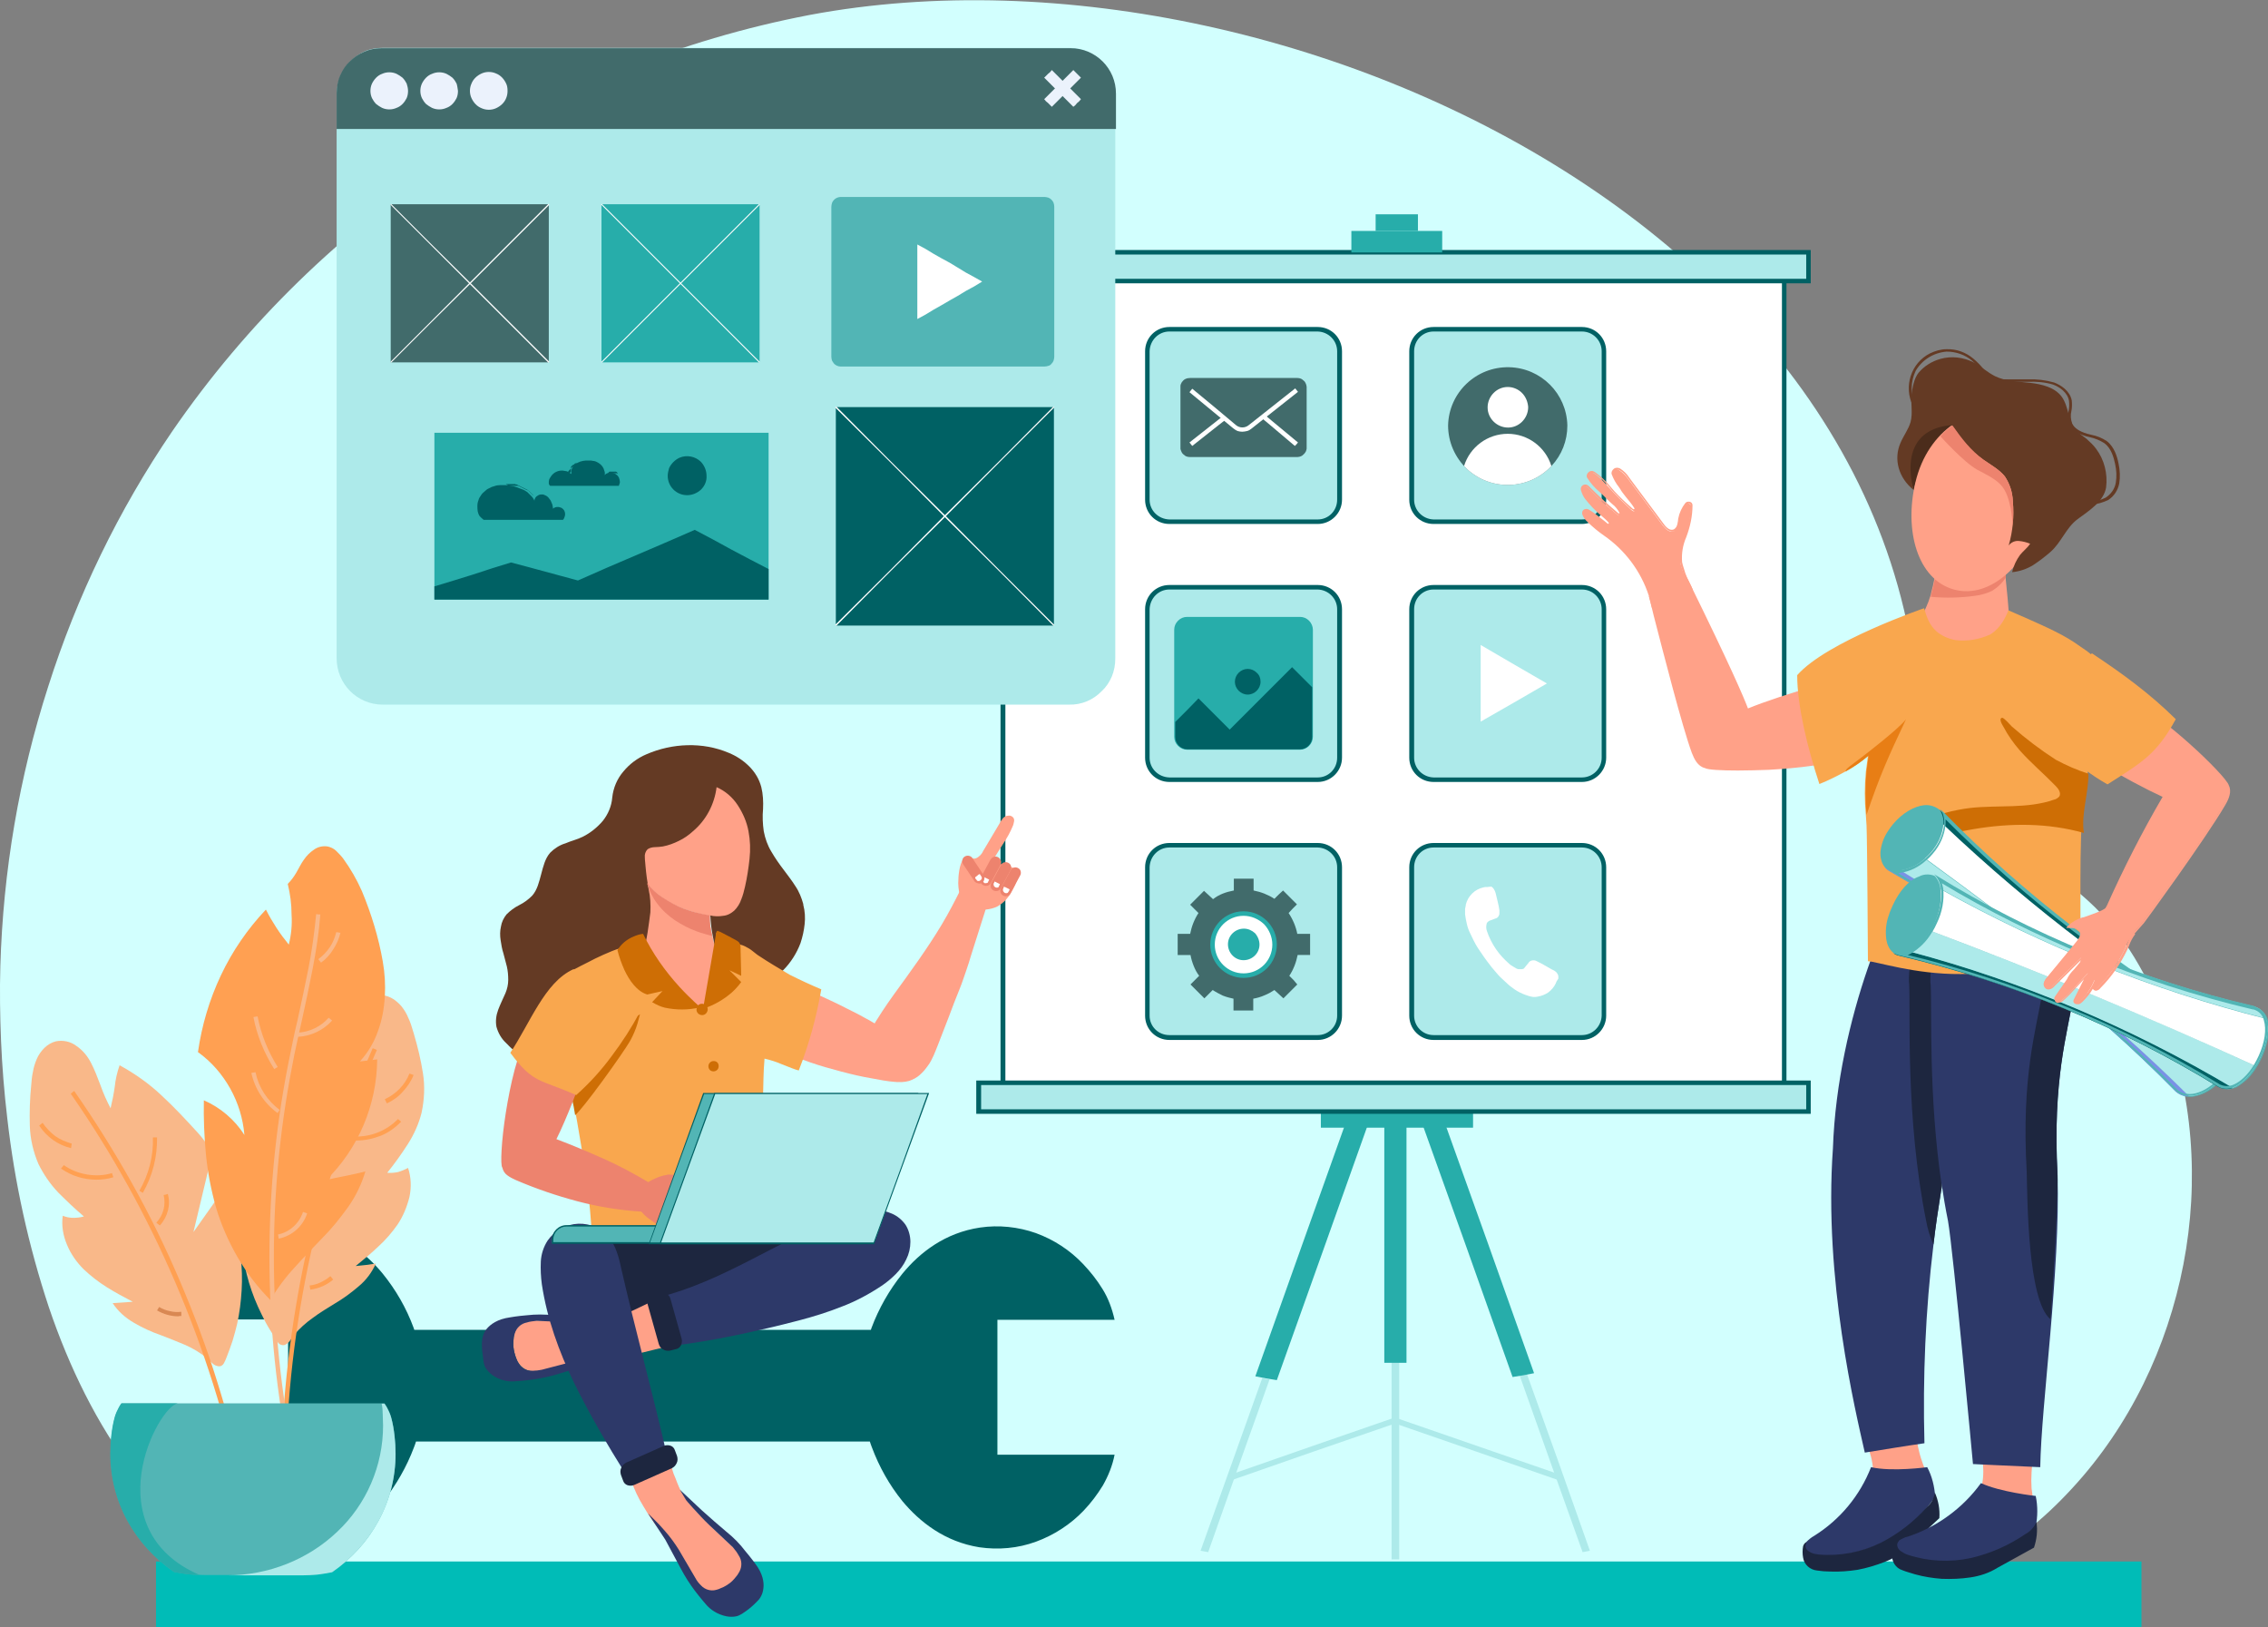 <?xml version="1.0" encoding="utf-8"?>
<!-- Generator: Adobe Illustrator 25.2.1, SVG Export Plug-In . SVG Version: 6.00 Build 0)  -->
<svg version="1.1" id="Layer_1" xmlns="http://www.w3.org/2000/svg" xmlns:xlink="http://www.w3.org/1999/xlink" x="0px" y="0px"
	 viewBox="0 0 654.2 469.2" style="enable-background:new 0 0 654.2 469.2;" xml:space="preserve">
<rect x="0" y="0" width="654.2" height="469.2" fill="#808080" stroke="none"/>
<style type="text/css">
	.st0{fill:#D2FFFE;}
	.st1{fill:#00BCB7;}
	.st2{fill:#ADEAEA;}
	.st3{fill:#FFFFFF;}
	.st4{fill:#006164;}
	.st5{fill:#27ADAA;}
	.st6{fill:#416B6B;}
	.st7{fill:#52B5B5;}
	.st8{fill:#EBF2FC;}
	.st9{fill:#FFA188;}
	.st10{fill:#2D3969;}
	.st11{fill:#1D263F;}
	.st12{fill:#ED836E;}
	.st13{fill:#F9A74E;}
	.st14{fill:#CE6E05;}
	.st15{fill:#E87E15;}
	.st16{fill:#4B2C1B;}
	.st17{fill:#643A24;}
	.st18{fill:#7A91E6;}
	.st19{fill:#C6AA95;}
	.st20{fill:#F9B889;}
	.st21{fill:#FFA052;}
	.st22{fill:#D98853;}
</style>
<g id="Layer_2_1_">
	<g id="Edits">
		<g id="UI_UX_Vp_Mirror">
			<path class="st0" d="M2.1,322.5c-0.9-7.6-1.5-15.1-1.8-22.4s-0.4-14.5-0.2-21.5c0.8-27.4,5.4-54.5,13.8-80.6
				c8.3-26.1,20.3-50.9,35.7-73.5C92.7,61.8,158.8,18.6,233.6,4.3c71.5-13.4,158.7,5.5,224,49.1s108.8,111.8,93,197.1
				c7.9-4.3,16.9-5.7,25.7-4c8.8,1.7,17,5.6,23.9,11.4c5.4,4.6,10.2,9.9,14,15.9c3.9,6,7.1,12.4,9.6,19.1c8.8,22.7,10.6,47.8,6,71.7
				s-15.5,46.6-32,64.5c-9.1,9.9-17.7,16.4-27.2,21.2s-20,7.9-33.1,10.7c-13.4,2.9-29.4,2.6-45.5,1.7s-32.1-2.4-45.5-2.1
				c-36.7,0.9-72.9,1.8-109.1,2.2s-72.5,0.3-109.1-0.9c-21.4-0.7-35.9-0.9-52.2-0.9s-34.7-0.1-64.1-0.4c-14.1-0.2-27.9-3.4-40.6-9.5
				c-13-6.1-24.3-15.3-33-26.7c-10.4-13.7-18.4-30-24.3-47.4C8.2,359.2,4.2,341,2.1,322.5z"/>
			<polygon class="st1" points="617.7,469.2 331.3,469.2 45,469.2 45,459.7 45,450.3 331.3,450.3 617.7,450.3 617.7,459.7 			"/>
			<polygon class="st2" points="346.3,447.2 355.2,422.3 364.1,397.4 365.1,397.6 366.2,397.8 357.3,422.7 348.5,447.6 347.4,447.4 
							"/>
			<polygon class="st2" points="458.6,447.2 449.4,421.2 440.1,395.3 439,395.5 438,395.7 447.2,421.6 456.5,447.6 457.6,447.4 			
				"/>
			<polygon class="st2" points="403.6,449.7 403.6,415 403.6,380.3 402.5,380.3 401.4,380.3 401.4,415 401.4,449.7 402.5,449.7 			
				"/>
			<polygon class="st2" points="355.1,426.9 378.9,418.6 402.7,410.4 402.2,409.7 401.7,409 378,417.2 354.2,425.5 354.6,426.2 			
				"/>
			<polygon class="st2" points="449.4,426.8 425.8,418.6 402.1,410.4 402.6,409.7 403,409 426.7,417.2 450.4,425.4 449.9,426.1 			
				"/>
			<polygon class="st3" points="514.7,314.7 402,314.7 289.3,314.7 289.3,197.1 289.3,79.4 402,79.4 514.7,79.4 514.7,197.1 			"/>
			<path class="st4" d="M515.3,315.4H288.6V78.7h226.7V315.4z M290,314.1h224v-234H290V314.1z"/>
			<polygon class="st2" points="521.7,81.1 402,81.1 282.3,81.1 282.3,76.9 282.3,72.8 402,72.8 521.7,72.8 521.7,76.9 			"/>
			<path class="st4" d="M522.3,81.7H281.6v-9.6h240.7V81.7z M283,80.4h238v-7H283V80.4z"/>
			<polygon class="st5" points="416,66.6 402.9,66.6 389.8,66.6 389.8,69.7 389.8,72.8 402.9,72.8 416,72.8 416,69.7 			"/>
			<polygon class="st5" points="409,61.8 402.9,61.8 396.8,61.8 396.8,64.2 396.8,66.6 402.9,66.6 409,66.6 409,64.2 			"/>
			<polygon class="st5" points="424.9,325.2 402.9,325.2 381,325.2 381,322.9 381,320.6 402.9,320.6 424.9,320.6 424.9,322.9 			"/>
			<polygon class="st5" points="399.3,393 399.3,358.8 399.3,324.6 402.5,324.6 405.7,324.6 405.7,358.8 405.7,393 402.5,393 			"/>
			<polygon class="st5" points="362.1,396.9 375.7,358.7 389.3,320.6 392.4,321.1 395.5,321.7 381.9,359.9 368.3,398 365.2,397.5 
							"/>
			<polygon class="st5" points="442.5,396 429.1,358.3 415.6,320.6 412.5,321.1 409.4,321.7 422.9,359.4 436.3,397.1 439.4,396.6 
							"/>
			<polygon class="st2" points="521.7,320.6 402,320.6 282.3,320.6 282.3,316.4 282.3,312.3 402,312.3 521.7,312.3 521.7,316.4 			
				"/>
			<path class="st4" d="M522.3,321.2H281.6v-9.6h240.7V321.2z M283,319.9h238v-7H283V319.9z"/>
			<path class="st2" d="M308.4,203.2h-198c-7.4,0-13.3-6-13.3-13.4V27.2c0-3.5,1.4-6.9,3.9-9.5c1.2-1.2,2.7-2.2,4.2-2.9
				c1.6-0.7,3.4-1,5.2-1h198c1.8,0,3.6,0.3,5.2,1c3.2,1.4,5.7,3.9,7.1,7.2c0.7,1.6,1,3.4,1,5.2v162.7c0,1.8-0.3,3.5-1,5.2
				c-0.7,1.6-1.6,3-2.9,4.2C315.4,201.8,312,203.3,308.4,203.2z"/>
			<polygon class="st6" points="158.3,104.5 146.9,104.5 135.5,104.5 124.1,104.5 112.7,104.5 112.7,93.1 112.7,81.7 112.7,70.3 
				112.7,58.9 124.1,58.9 135.5,58.9 146.9,58.9 158.3,58.9 158.3,70.3 158.3,81.7 158.3,93.1 			"/>
			<polygon class="st3" points="112.8,104.6 112.8,104.6 112.7,104.5 112.7,104.4 112.6,104.4 124,93 135.4,81.6 146.8,70.2 
				158.2,58.8 158.3,58.8 158.3,58.9 158.4,59 158.5,59 147.1,70.4 135.7,81.8 124.2,93.2 			"/>
			<polygon class="st3" points="158.2,104.6 146.8,93.2 135.4,81.8 124,70.4 112.6,59 112.7,59 112.7,58.9 112.8,58.8 112.8,58.8 
				124.2,70.2 135.7,81.6 147.1,93 158.5,104.4 158.4,104.4 158.3,104.5 158.3,104.6 			"/>
			<polygon class="st5" points="219.1,104.5 207.7,104.5 196.3,104.5 184.9,104.5 173.5,104.5 173.5,93.1 173.5,81.7 173.5,70.3 
				173.5,58.9 184.9,58.9 196.3,58.9 207.7,58.9 219.1,58.9 219.1,70.3 219.1,81.7 219.1,93.1 			"/>
			<polygon class="st3" points="173.6,104.6 173.6,104.6 173.5,104.5 173.4,104.4 173.4,104.4 184.8,93 196.2,81.6 207.6,70.2 
				219,58.8 219,58.8 219.1,58.9 219.2,59 219.2,59 207.8,70.4 196.4,81.8 185,93.2 			"/>
			<polygon class="st3" points="219,104.6 207.6,93.2 196.2,81.8 184.8,70.4 173.4,59 173.4,59 173.5,58.9 173.6,58.8 173.6,58.8 
				185,70.2 196.4,81.6 207.8,93 219.2,104.4 219.2,104.4 219.1,104.5 219,104.6 			"/>
			<polygon class="st4" points="304,180.4 288.3,180.4 272.5,180.4 256.8,180.4 241.1,180.4 241.1,164.6 241.1,148.9 241.1,133.1 
				241.1,117.4 256.8,117.4 272.5,117.4 288.3,117.4 304,117.4 304,133.1 304,148.9 304,164.6 			"/>
			<polygon class="st3" points="241.2,180.5 241.1,180.4 241.1,180.4 241,180.3 240.9,180.2 256.7,164.5 272.4,148.7 288.2,133 
				303.9,117.2 304,117.3 304,117.4 304.1,117.4 304.1,117.5 288.4,133.2 272.7,149 256.9,164.7 			"/>
			<polygon class="st3" points="303.9,180.5 288.2,164.7 272.4,149 256.7,133.2 240.9,117.5 241,117.4 241.1,117.4 241.1,117.3 
				241.2,117.2 256.9,133 272.7,148.7 288.4,164.5 304.1,180.2 304.1,180.3 304,180.4 304,180.4 			"/>
			<path class="st7" d="M301.3,105.7h-58.8c-0.7,0-1.4-0.3-1.9-0.8c-0.2-0.3-0.4-0.5-0.6-0.9c-0.1-0.3-0.2-0.7-0.2-1.1V59.6
				c0-0.4,0.1-0.7,0.2-1.1c0.1-0.3,0.3-0.6,0.6-0.9c0.5-0.5,1.2-0.8,1.9-0.8h58.8c0.4,0,0.7,0.1,1.1,0.2c0.3,0.1,0.6,0.3,0.9,0.6
				c0.3,0.3,0.5,0.6,0.6,0.9c0.1,0.3,0.2,0.7,0.2,1.1v43.3c0,0.4-0.1,0.7-0.2,1.1c-0.1,0.3-0.3,0.6-0.6,0.9
				c-0.2,0.3-0.5,0.5-0.9,0.6C302,105.6,301.7,105.7,301.3,105.7z"/>
			<polygon class="st3" points="283.3,81.2 281,79.9 278.6,78.6 276.3,77.2 274,75.8 271.6,74.5 269.3,73.2 267,71.8 264.6,70.5 
				264.6,73.2 264.6,75.8 264.6,78.6 264.6,81.2 264.6,83.9 264.6,86.6 264.6,89.3 264.6,92 267,90.7 269.3,89.3 271.6,88 274,86.6 
				276.3,85.3 278.6,83.9 281,82.6 			"/>
			<polygon class="st5" points="125.3,172.9 149.4,172.9 173.5,172.9 197.6,172.9 221.7,172.9 221.7,160.9 221.7,148.9 221.7,136.8 
				221.7,124.8 197.6,124.8 173.5,124.8 149.4,124.8 125.3,124.8 125.3,136.8 125.3,148.9 125.3,160.9 			"/>
			<polygon class="st4" points="221.7,164.1 216.3,161.3 211,158.5 205.7,155.6 200.4,152.8 191.9,156.5 183.5,160.1 175.1,163.7 
				166.7,167.4 161.9,166.1 157.1,164.8 152.3,163.5 147.4,162.2 141.9,163.9 136.4,165.7 130.9,167.4 125.3,169.1 125.3,170.1 
				125.3,171 125.3,172 125.3,172.9 149.4,172.9 173.5,172.9 197.6,172.9 221.7,172.9 221.7,170.7 221.7,168.5 221.7,166.3 			"/>
			<path class="st4" d="M192.6,137.2c0,3.1,2.5,5.6,5.6,5.6c0,0,0,0,0,0c1.5,0,2.9-0.6,4-1.6c1.1-1.1,1.7-2.5,1.6-4
				c0-1.5-0.6-2.9-1.6-4c-1.6-1.6-4.1-2.1-6.2-1.2c-1.3,0.6-2.4,1.7-3,3C192.8,135.7,192.6,136.5,192.6,137.2z"/>
			<path class="st4" d="M158.7,140.1h19.8c0.1-0.3,0.2-0.6,0.3-0.9c0-0.3,0-0.6-0.1-0.9c-0.1-0.6-0.5-1.2-1-1.5
				c-0.2-0.2-0.5-0.3-0.8-0.4c-0.3-0.1-0.6-0.1-0.9-0.1c-0.3,0-0.6,0.1-0.9,0.2c-0.3,0.1-0.5,0.3-0.7,0.5c0.1-0.3,0.1-0.7,0-1
				c-0.1-0.3-0.2-0.6-0.3-0.9c-0.3-0.6-0.7-1.1-1.3-1.5c-0.3-0.2-0.5-0.3-0.9-0.5c-0.3-0.1-0.6-0.2-0.9-0.2c-0.3-0.1-0.7-0.1-1-0.1
				c-0.3,0-0.7,0-1,0c-0.3,0-0.5,0.1-0.8,0.1c-0.3,0.1-0.5,0.1-0.8,0.2c-0.3,0.1-0.5,0.2-0.7,0.3c-0.2,0.1-0.5,0.3-0.7,0.4
				c-0.2,0.2-0.4,0.4-0.6,0.6c-0.2,0.2-0.3,0.5-0.4,0.7c-0.1,0.2-0.2,0.5-0.2,0.8c0,0.3,0,0.5,0,0.8c-0.3-0.2-0.5-0.4-0.9-0.6
				c-0.3-0.2-0.7-0.3-1-0.3c-0.3-0.1-0.7-0.1-1-0.1c-0.7,0-1.4,0.3-1.9,0.6c-0.3,0.2-0.5,0.4-0.8,0.7c-0.2,0.3-0.4,0.5-0.6,0.9
				c-0.2,0.3-0.3,0.7-0.3,1c0,0.1,0,0.2,0,0.2c0,0.1,0,0.2,0,0.3c0,0.1,0,0.2,0.1,0.3C158.5,140,158.6,140,158.7,140.1z"/>
			<path class="st4" d="M168.1,140.4L168.1,140.4z"/>
			<path class="st4" d="M175.8,136h1h0.1h0.3l0,0l0,0h0.1h0.1h0.1h0.1h0.1l0,0l0,0l0,0l0,0l0,0l0,0l0,0l0,0l0,0l0,0l0,0l0,0l0.1,0.1
				h0.1l0.1,0.1v0.1l0,0l0.1,0.1v0.1l0,0l0,0l0,0l0,0l0,0l0,0l0,0l0,0l0,0v0.2l0,0l0,0l0,0l0,0l0,0l0,0l0,0l0,0l0,0l0,0l0,0l0,0l0,0
				l0,0l0,0l0,0l0,0l0,0l0,0l0,0l-0.1-0.1l0,0l-0.1-0.1l0,0h-0.1h-0.1h-0.1h-0.1h-0.1h-0.1h-0.1h-0.1l0,0l0,0l0,0l0,0h-0.1h-0.1H177
				H177h-0.1h-0.1h-0.1h-0.1h-0.1h-0.1h-0.1h-0.1h-0.1h-0.1h-0.7L175.8,136z"/>
			<path class="st4" d="M164.7,136L164.7,136v-0.1l0,0l0,0l0,0l0,0l0,0l0,0l0,0v-0.4v-0.1v-0.1v-0.1l0,0v-0.1V135l0,0l0,0v-0.1v-0.1
				v-0.1v-0.1l0.1-0.1l0.1-0.1c0,0,0.1-0.1,0.1-0.1l0.1-0.1l0,0l0,0l0,0l0,0l0,0l0,0l0,0l0,0l0,0l0,0l0,0l0,0l0,0l0,0l0,0l0,0l0,0
				l0.1-0.1h0.1l0.1-0.1h0.1l0,0l0,0l0,0l0,0l0,0l0,0l0,0l0,0l0.1-0.1l0.1-0.1l0.1-0.1l0.1-0.1h0.1h0.1h0.1h0.1h0.1h0.1h0.1h0.1h0.1
				h0.1h0.1h0.1h0.4h-0.1h-0.1H167h-0.5l-0.1,0.1h-0.1L166,134l-0.1,0.1l-0.1,0.1l-0.1,0.1l-0.1,0.1l-0.1,0.1l0,0l0,0l0,0l0,0l0,0
				l0,0l0,0l0,0h-0.1l-0.1,0.1h-0.1l-0.1,0.1l-0.1,0.1l-0.1,0.1c0,0-0.1,0.1-0.1,0.1l-0.1,0.1l-0.1,0.1l-0.1,0.1l-0.1,0.1l-0.1,0.1
				l-0.1,0.1l-0.1,0.1c0,0,0,0.1-0.1,0.1c0,0,0,0.1-0.1,0.1v0.1v0.1l0,0v0.1l0,0l0,0l0,0l0,0l0,0v0.3c0,0,0,0,0,0.1v0.2L164.7,136z"
				/>
			<path class="st4" d="M139.5,149.9h0.4h0.4h22.1c0.2-0.2,0.3-0.4,0.4-0.7c0.1-0.3,0.2-0.5,0.2-0.8c0-0.3,0-0.5-0.1-0.8
				c-0.1-0.3-0.2-0.5-0.4-0.7c-0.2-0.2-0.4-0.4-0.7-0.5c-0.3-0.1-0.5-0.2-0.8-0.2c-0.3,0-0.6,0-0.8,0.1c-0.3,0.1-0.5,0.2-0.7,0.4
				c0-0.2,0-0.5-0.1-0.8c0-0.2-0.1-0.5-0.2-0.7c-0.1-0.2-0.2-0.5-0.3-0.7c-0.1-0.2-0.2-0.4-0.4-0.6c-0.1-0.2-0.3-0.4-0.5-0.6
				c-0.2-0.2-0.4-0.3-0.6-0.4c-0.2-0.1-0.5-0.2-0.7-0.3c-0.2,0-0.5,0-0.7,0c-0.2,0-0.5,0.1-0.7,0.2c-0.2,0.1-0.4,0.3-0.6,0.4
				c-0.2,0.2-0.3,0.4-0.4,0.6c-0.1,0.2-0.2,0.5-0.1,0.7c-0.2-0.5-0.5-1-0.9-1.4c-0.4-0.4-0.8-0.8-1.2-1.2c-0.5-0.3-0.9-0.6-1.5-0.8
				c-0.5-0.2-1-0.4-1.6-0.6c-0.5-0.2-1-0.3-1.6-0.4c-0.5-0.1-1.1-0.2-1.6-0.2c-0.5,0-1.1,0-1.6,0c-0.5,0-1.1,0.1-1.6,0.3
				c-0.5,0.1-1,0.3-1.5,0.6c-0.5,0.2-0.9,0.5-1.3,0.9c-0.4,0.3-0.8,0.7-1.1,1.2c-0.3,0.4-0.6,0.9-0.7,1.4c-0.2,0.5-0.3,1-0.3,1.6
				c0,0.5,0,1.1,0.1,1.6c0.1,0.5,0.3,1,0.6,1.4C138.7,149.2,139.1,149.6,139.5,149.9z"/>
			<path class="st4" d="M140.3,150.4L140.3,150.4z"/>
			<path class="st4" d="M145.9,139.6h2.1h0.2h0.2h0.2l0.2,0.1h0.2l0.2,0.1l0.2,0.1l0.2,0.1l0.2,0.1l0.2,0.1l0.2,0.1l0.2,0.1
				c0.1,0,0.1,0.1,0.2,0.1l0.2,0.1l0.2,0.1l0.2,0.1l0.2,0.1l0.2,0.1l0.2,0.1l0.2,0.1l0.2,0.1l0.1,0.1l0.2,0.1l0.1,0.1l0.1,0.1
				l0.1,0.1l0.1,0.1l0.1,0.1l0.1,0.1l0.1,0.1l0.1,0.1c0,0,0.1,0.1,0.1,0.1l0.1,0.1l0.1,0.1l0.1,0.1l0.1,0.1c0,0,0,0.1,0,0.1
				c0,0,0,0,0,0.1v0.1v0.1v0.1l0,0v-0.1l0,0v-0.1l0,0c0,0,0,0,0-0.1c0,0,0,0,0-0.1l-0.1-0.1l-0.1-0.1l-0.1-0.1l-0.1-0.1l-0.1-0.1
				c0,0-0.1-0.1-0.1-0.1l-0.1-0.1l-0.1-0.1l-0.1-0.1l-0.1-0.1l-0.1-0.1l-0.1-0.1l-0.1-0.1l-0.1-0.1l-0.2-0.1c0,0-0.1-0.1-0.2-0.1
				l0,0l0,0l0,0l0,0l0,0l0,0l0,0l0,0l0,0l0,0l0,0l0,0l0,0l0,0h-0.1l0,0l0,0l0,0l0,0l0,0l0,0l-0.2-0.1l-0.2-0.1l-0.2-0.1l-0.2-0.1
				l-0.2-0.1l-0.2-0.1l-0.2-0.1l-0.2-0.1l-0.2-0.1l-0.2-0.1l-0.2-0.1l-0.2-0.1h-0.2h-0.2h-0.2h-0.2h-0.4h-0.1h-0.1h-0.1H148h-0.1
				h-0.1h-0.1h-0.1h-0.9L145.9,139.6z"/>
			<path class="st6" d="M321.8,37.2H97.1V26.9c0-1.7,0.3-3.5,1-5.1c0.7-1.6,1.6-3,2.8-4.1c1.2-1.2,2.6-2.1,4.2-2.8
				c1.6-0.7,3.3-1,5.1-1h198.6c7.2,0,13.1,5.8,13.1,13.1V37.2z"/>
			<path class="st8" d="M117.7,26.2c0,0.7-0.1,1.4-0.4,2.1c-0.3,0.6-0.7,1.2-1.2,1.7c-0.5,0.5-1.1,0.9-1.7,1.1
				c-1.3,0.6-2.9,0.6-4.2,0c-0.6-0.3-1.2-0.7-1.7-1.1c-0.5-0.5-0.9-1.1-1.2-1.7c-0.6-1.3-0.6-2.9,0-4.2c0.3-0.6,0.7-1.2,1.2-1.7
				c0.5-0.5,1.1-0.9,1.7-1.1c1.3-0.6,2.9-0.6,4.2,0c0.6,0.3,1.2,0.7,1.7,1.1c0.5,0.5,0.9,1.1,1.2,1.7
				C117.5,24.7,117.7,25.5,117.7,26.2z"/>
			<path class="st8" d="M132.1,26.2c0,0.7-0.1,1.4-0.4,2.1c-0.3,0.6-0.7,1.2-1.2,1.7c-0.5,0.5-1.1,0.9-1.7,1.1
				c-1.3,0.6-2.9,0.6-4.2,0c-0.6-0.3-1.2-0.7-1.7-1.1c-0.5-0.5-0.9-1.1-1.2-1.7c-0.6-1.3-0.6-2.9,0-4.2c0.3-0.6,0.7-1.2,1.2-1.7
				c0.5-0.5,1.1-0.9,1.7-1.1c1.3-0.6,2.9-0.6,4.2,0c0.6,0.3,1.2,0.7,1.7,1.1c0.5,0.5,0.9,1.1,1.2,1.7
				C131.9,24.7,132,25.5,132.1,26.2z"/>
			<path class="st8" d="M146.4,26.2c0,0.7-0.1,1.4-0.4,2.1c-0.5,1.3-1.6,2.3-2.9,2.9c-1.3,0.6-2.9,0.6-4.2,0
				c-1.3-0.5-2.3-1.6-2.9-2.9c-0.6-1.3-0.6-2.9,0-4.2c0.5-1.3,1.6-2.3,2.9-2.9c1.3-0.6,2.9-0.6,4.2,0c1.3,0.5,2.3,1.6,2.9,2.9
				C146.3,24.7,146.4,25.4,146.4,26.2z"/>
			<polygon class="st8" points="303.4,30.8 302.9,30.3 302.3,29.7 301.7,29.2 301.2,28.6 303.3,26.5 305.4,24.4 307.5,22.3 
				309.6,20.2 310.2,20.8 310.7,21.3 311.3,21.9 311.8,22.4 309.7,24.5 307.6,26.6 305.5,28.7 			"/>
			<polygon class="st8" points="309.6,30.8 307.5,28.7 305.4,26.6 303.3,24.5 301.2,22.4 301.7,21.9 302.3,21.3 302.9,20.8 
				303.4,20.2 305.5,22.3 307.6,24.4 309.7,26.5 311.8,28.6 311.3,29.2 310.7,29.7 310.2,30.3 			"/>
			<path class="st2" d="M456.3,150.4h-42.8c-3.5,0-6.3-2.8-6.3-6.3v-42.8c0-3.5,2.8-6.3,6.3-6.3h42.8c3.5,0,6.3,2.8,6.3,6.3v42.8
				C462.6,147.6,459.8,150.4,456.3,150.4z"/>
			<path class="st4" d="M456.3,151.1h-42.8c-3.9,0-7-3.1-7-7v-42.8c0-3.9,3.1-7,7-7h42.8c3.9,0,7,3.1,7,7v42.8
				C463.3,147.9,460.2,151.1,456.3,151.1L456.3,151.1z M413.5,95.6c-3.1,0-5.6,2.5-5.6,5.7v42.8c0,3.1,2.5,5.6,5.6,5.7h42.8
				c3.1,0,5.7-2.5,5.7-5.7v-42.8c0-3.1-2.5-5.7-5.7-5.7H413.5z"/>
			<path class="st2" d="M380.1,150.4h-42.8c-3.5,0-6.3-2.8-6.3-6.3v-42.8c0-3.5,2.8-6.3,6.3-6.3h42.8c3.5,0,6.3,2.8,6.3,6.3v42.8
				C386.4,147.5,383.6,150.4,380.1,150.4z"/>
			<path class="st4" d="M380.1,151.1h-42.8c-3.9,0-7-3.1-7-7v-42.8c0-3.9,3.1-7,7-7h42.8c3.9,0,7,3.1,7,7v42.8
				C387.1,147.9,384,151.1,380.1,151.1L380.1,151.1z M337.3,95.6c-3.1,0-5.6,2.5-5.7,5.7v42.8c0,3.1,2.5,5.6,5.7,5.7h42.8
				c3.1,0,5.6-2.5,5.6-5.7v-42.8c0-3.1-2.5-5.6-5.6-5.7H337.3z"/>
			<path class="st2" d="M456.3,224.8h-42.8c-3.5,0-6.3-2.8-6.3-6.3v-42.8c0-3.5,2.8-6.3,6.3-6.3h42.8c3.5,0,6.3,2.8,6.3,6.3v42.8
				C462.6,222,459.8,224.8,456.3,224.8z"/>
			<path class="st4" d="M456.3,225.5h-42.8c-3.9,0-7-3.1-7-7v-42.8c0-3.9,3.1-7,7-7h42.8c3.9,0,7,3.1,7,7v42.8
				C463.3,222.3,460.2,225.5,456.3,225.5L456.3,225.5z M413.5,170c-3.1,0-5.6,2.5-5.6,5.7v42.8c0,3.1,2.5,5.6,5.6,5.7h42.8
				c3.1,0,5.7-2.5,5.7-5.7v-42.8c0-3.1-2.5-5.7-5.7-5.7L413.5,170z"/>
			<path class="st2" d="M380.1,224.8h-42.8c-3.5,0-6.3-2.8-6.3-6.3v-42.8c0-3.5,2.8-6.3,6.3-6.3h42.8c3.5,0,6.3,2.8,6.3,6.3v42.8
				C386.4,222,383.6,224.8,380.1,224.8z"/>
			<path class="st4" d="M380.1,225.5h-42.8c-3.9,0-7-3.1-7-7v-42.8c0-3.9,3.1-7,7-7h42.8c3.9,0,7,3.1,7,7v42.8
				C387.1,222.3,384,225.5,380.1,225.5L380.1,225.5z M337.3,170c-3.1,0-5.6,2.5-5.7,5.7v42.8c0,3.1,2.5,5.6,5.7,5.7h42.8
				c3.1,0,5.6-2.5,5.6-5.7v-42.8c0-3.1-2.5-5.6-5.6-5.7L337.3,170z"/>
			<path class="st2" d="M456.3,299.2h-42.8c-3.5,0-6.3-2.8-6.3-6.3v-42.8c0-3.5,2.8-6.3,6.3-6.3h42.8c3.5,0,6.3,2.8,6.3,6.3v42.8
				C462.6,296.4,459.8,299.2,456.3,299.2z"/>
			<path class="st4" d="M456.3,299.9h-42.8c-3.9,0-7-3.1-7-7v-42.8c0-3.9,3.1-7,7-7h42.8c3.9,0,7,3.1,7,7v42.8
				C463.3,296.7,460.2,299.9,456.3,299.9z M413.5,244.4c-3.1,0-5.6,2.5-5.6,5.7v42.8c0,3.1,2.5,5.6,5.6,5.6h42.8
				c3.1,0,5.6-2.5,5.7-5.6v-42.8c0-3.1-2.5-5.7-5.7-5.7L413.5,244.4z"/>
			<path class="st2" d="M380.1,299.2h-42.8c-3.5,0-6.3-2.8-6.3-6.3v-42.8c0-3.5,2.8-6.3,6.3-6.3h42.8c3.5,0,6.3,2.8,6.3,6.3v42.8
				C386.4,296.4,383.6,299.2,380.1,299.2z"/>
			<path class="st4" d="M380.1,299.9h-42.8c-3.9,0-7-3.1-7-7v-42.8c0-3.9,3.1-7,7-7h42.8c3.9,0,7,3.1,7,7v42.8
				C387.1,296.7,384,299.9,380.1,299.9z M337.3,244.4c-3.1,0-5.6,2.5-5.7,5.7v42.8c0,3.1,2.5,5.6,5.7,5.6h42.8
				c3.1,0,5.6-2.5,5.6-5.6v-42.8c0-3.1-2.5-5.6-5.6-5.7L337.3,244.4z"/>
			<polygon class="st3" points="446.2,197.1 436.7,191.6 427.1,186 427.1,197.1 427.1,208.1 436.7,202.6 			"/>
			<path class="st5" d="M378.7,181.6v30.9c0,1-0.4,1.9-1.1,2.6c-0.7,0.7-1.6,1.1-2.6,1.1h-32.6c-1,0-1.9-0.4-2.6-1.1
				c-0.7-0.7-1.1-1.6-1.1-2.6v-30.9c0-1,0.4-1.9,1.1-2.6c0.7-0.7,1.6-1.1,2.6-1.1h32.6c1,0,1.9,0.4,2.6,1.1
				C378.3,179.7,378.7,180.7,378.7,181.6z"/>
			<path class="st4" d="M378.5,198.2v14.3c0,2-1.6,3.6-3.6,3.6h-32.3c-2,0-3.6-1.6-3.6-3.6v-4.3l3.4-3.4l3.3-3.4l4.5,4.5l4.5,4.5
				l9-9l9-9l2.9,2.9L378.5,198.2z"/>
			<path class="st4" d="M363.6,196.6c0,2-1.7,3.7-3.7,3.7c-2,0-3.7-1.7-3.7-3.7c0-2,1.7-3.7,3.7-3.7c1,0,1.9,0.4,2.6,1.1
				C363.3,194.7,363.6,195.6,363.6,196.6z"/>
			<path class="st6" d="M340.9,110.2c0.3-0.4,0.6-0.7,1-0.9c0.4-0.2,0.9-0.3,1.4-0.3h30.8c0.5,0,1.1,0.1,1.5,0.4
				c0.4,0.3,0.8,0.6,1,1.1l0,0c0.1,0.2,0.1,0.3,0.2,0.5c0,0.2,0.1,0.4,0.1,0.5v17.7c0,0.2,0,0.4-0.1,0.6c0,0.2-0.1,0.3-0.2,0.5
				c-0.2,0.4-0.6,0.8-1,1.1c-0.5,0.3-1,0.4-1.5,0.4h-30.8c-0.5,0-1.1-0.1-1.5-0.4c-0.4-0.3-0.8-0.6-1-1.1c-0.1-0.2-0.1-0.3-0.2-0.5
				c-0.1-0.2-0.1-0.4-0.1-0.6v-17.7c0-0.2,0-0.5,0.1-0.7C340.7,110.6,340.8,110.4,340.9,110.2z"/>
			<polygon class="st3" points="343.9,128.6 351.5,122.6 359.2,116.6 366.4,122.6 373.5,128.6 374,128.1 374.4,127.6 366.8,121.3 
				359.2,114.9 351.1,121.3 343.1,127.6 343.5,128.1 			"/>
			<path class="st6" d="M343.5,112.6l6.3,5.2l6.3,5.2c0.6,0.5,1.5,0.8,2.3,0.8c0.8,0,1.7-0.3,2.3-0.8l6.7-5.3l6.7-5.3"/>
			<path class="st3" d="M358.3,124.5c0.5,0,0.9-0.1,1.4-0.2c0.5-0.1,0.9-0.4,1.3-0.7l6.7-5.3l6.7-5.3l-0.4-0.5l-0.4-0.5l-6.7,5.3
				l-6.7,5.3c-1.1,0.9-2.7,0.9-3.8-0.1l-6.2-5.2l-6.3-5.2l-0.4,0.5l-0.4,0.5l6.3,5.2l6.3,5.2c0.4,0.3,0.8,0.6,1.3,0.8
				C357.4,124.4,357.8,124.5,358.3,124.5z"/>
			<path class="st6" d="M452.1,122.7c0,4.4-1.6,8.5-4.6,11.7c-6.5,6.9-17.3,7.3-24.3,0.9c-3.5-3.3-5.5-7.8-5.5-12.6
				c0.2-9.5,8.1-17,17.6-16.8C444.5,106.1,451.9,113.5,452.1,122.7z"/>
			<path class="st3" d="M440.8,117.4c0,3.2-2.6,5.9-5.8,5.9c-3.2,0-5.9-2.6-5.9-5.8c0-3.2,2.6-5.9,5.8-5.9c1.5,0,3,0.6,4.1,1.7
				C440.1,114.4,440.7,115.9,440.8,117.4z"/>
			<path class="st3" d="M447.5,134.4c-6.5,6.9-17.3,7.3-24.3,0.9c-0.3-0.3-0.6-0.6-0.9-0.9c1.7-5.5,6.8-9.3,12.6-9.3
				C440.7,125.1,445.8,128.9,447.5,134.4L447.5,134.4z"/>
			<path class="st6" d="M374.2,269.3c-0.4-2.1-1.3-4.2-2.5-6l1.2-1.3l1.2-1.2l-2-2l-2-2l-1.3,1.2l-1.2,1.2c-0.9-0.6-1.9-1.1-2.9-1.5
				c-1-0.4-2.1-0.7-3.1-0.9v-3.4h-5.7v3.4c-1.1,0.2-2.2,0.5-3.2,0.9c-1,0.4-1.9,0.9-2.8,1.6l-1.3-1.2l-1.3-1.2l-2,2l-2,2l1.2,1.2
				l1.2,1.2c-0.6,0.9-1.1,1.9-1.5,2.9c-0.4,1-0.7,2.1-0.9,3.1h-3.6v6.1h3.7c0.2,1.1,0.5,2.1,0.9,3.1c0.4,1,0.9,2,1.6,2.9l-1.2,1.2
				l-1.3,1.3l2,2l2,2l1.2-1.2l1.2-1.2c0.9,0.6,1.9,1.1,2.9,1.6c1,0.4,2.1,0.7,3.1,0.9v3.4h5.7V288c1.1-0.2,2.2-0.5,3.3-1
				c1-0.4,1.9-0.9,2.8-1.5l1.3,1.2l1.3,1.2l2-2l2-2l-1.1-1.3l-1.2-1.2c0.6-0.9,1.1-1.9,1.5-2.9c0.4-1,0.7-2.1,0.9-3.1h3.6v-6.1
				L374.2,269.3L374.2,269.3z"/>
			<path class="st3" d="M367.7,272.4c0,4.9-4,8.9-8.9,8.9c-4.9,0-8.9-4-8.9-8.9s4-8.9,8.9-8.9c2.4,0,4.6,0.9,6.3,2.6
				C366.7,267.7,367.7,270,367.7,272.4z"/>
			<path class="st5" d="M358.7,282c-5.3,0-9.6-4.3-9.6-9.6c0-5.3,4.3-9.6,9.6-9.6c5.3,0,9.6,4.3,9.6,9.6c0,2.5-1,5-2.8,6.8
				C363.7,281,361.3,282,358.7,282z M358.7,264.1c-4.6,0-8.3,3.7-8.3,8.3s3.7,8.3,8.3,8.3c4.6,0,8.3-3.7,8.3-8.3
				c0-2.2-0.9-4.3-2.4-5.9C363,265,360.9,264.1,358.7,264.1L358.7,264.1z"/>
			<path class="st5" d="M363.3,272.4c0,2.5-2.1,4.5-4.6,4.5s-4.5-2.1-4.5-4.6s2.1-4.5,4.6-4.5c1.2,0,2.3,0.5,3.2,1.3
				C362.8,270,363.3,271.2,363.3,272.4z"/>
			<path class="st3" d="M429.9,255.6c0.4,0.1,0.8,0.4,1,0.8c0.2,0.3,0.4,0.7,0.5,1.1c0.2,0.8,0.4,1.7,0.6,2.5s0.4,1.7,0.5,2.5
				c0,0.1,0,0.3,0,0.4s0,0.3,0,0.4c0,0.4-0.1,0.7-0.3,1c-0.2,0.3-0.5,0.5-0.9,0.6l-0.8,0.3l-0.8,0.3c-0.2,0.1-0.4,0.2-0.6,0.4
				c-0.2,0.2-0.3,0.4-0.3,0.6c-0.1,0.3-0.1,0.7-0.1,1c0,0.3,0.1,0.7,0.2,1c0.6,1.8,1.5,3.6,2.6,5.2c1.1,1.6,2.4,3,3.9,4.3
				c0.3,0.3,0.7,0.5,1,0.7c0.3,0.2,0.7,0.4,1,0.6c0.2,0.1,0.5,0.2,0.7,0.2c0.3,0,0.5,0,0.8,0c0.2,0,0.4-0.1,0.5-0.1
				c0.2-0.1,0.3-0.2,0.4-0.4l0.5-0.6l0.5-0.6c0.2-0.4,0.6-0.7,1-0.8c0.4-0.1,0.9-0.1,1.3,0.1l0.8,0.4l0.8,0.4l1.4,0.8l1.4,0.8
				l0.4,0.2l0.4,0.2c0.3,0.2,0.6,0.4,0.8,0.7c0.2,0.3,0.4,0.6,0.4,1c0,0.1,0,0.2,0,0.3v0.3L449,283c-0.1,0.2-0.2,0.5-0.3,0.7
				c-0.5,1-1.2,1.8-2.1,2.5c-0.9,0.6-1.9,1-3,1.2c-0.2,0-0.5,0.1-0.7,0.1h-0.7l-0.5-0.1l-0.5-0.1l-0.6-0.2l-0.6-0.2
				c-1.1-0.4-2.1-0.9-3-1.5c-0.9-0.6-1.8-1.3-2.6-2.1c-1-0.9-2-1.8-2.8-2.8c-0.9-1-1.7-2-2.5-3.1c-1-1.3-1.9-2.7-2.8-4
				c-0.9-1.4-1.6-2.9-2.3-4.4c-0.4-0.8-0.7-1.7-0.9-2.6c-0.2-0.9-0.4-1.8-0.5-2.7c0-0.3,0-0.5,0-0.8s0-0.5,0-0.8s0.1-0.4,0.1-0.5
				s0.1-0.4,0.1-0.5l0-0.1c0,0,0-0.1,0-0.1c0.3-1.2,0.9-2.3,1.8-3.2c0.9-0.9,2-1.5,3.3-1.8c0.3-0.1,0.6-0.1,0.9-0.1
				c0.3,0,0.6,0,0.9-0.1l0.3,0.1L429.9,255.6z"/>
			<path class="st9" d="M552.2,411.8c-4.7,1.6-9.6,2.6-14.5,2.9c2.6,4.4,3.5,9.6,2.4,14.6l5.7-1.9c1.5-0.5,3.1-1,4.6-1.4
				c0.8-0.2,1.6-0.4,2.4-0.6c0.7-0.1,1.4-0.2,2.1-0.5c0.6-0.4,0.3-0.8,0.1-1.3c-0.3-0.7-0.6-1.4-0.8-2.1c-0.5-1.5-0.9-2.9-1.2-4.5
				C552.4,415.2,552.2,413.5,552.2,411.8z"/>
			<path class="st9" d="M545.9,427.6c1.5-0.5,3.1-1,4.6-1.4c0.8-0.2,1.6-0.4,2.4-0.6l0.6-0.1c0.5,0,1.1-0.2,1.6-0.4
				c0.7-0.5,0.5-1.1,0.2-1.5l-0.1-0.1c-0.3-0.7-0.6-1.4-0.8-2.1c-0.5-1.4-0.9-2.9-1.2-4.4c-0.3-1.7-0.5-3.4-0.6-5.1v-0.4l-0.4,0.1
				c-4.7,1.6-9.5,2.6-14.4,2.9h-0.5l0.2,0.4c2.6,4.3,3.4,9.4,2.4,14.4l-0.1,0.5L545.9,427.6z M551.9,412.2c0.2,3.2,0.8,6.3,1.9,9.3
				c0.3,0.7,0.5,1.4,0.8,2.1l0.1,0.1c0.2,0.5,0.2,0.6,0,0.8c-0.4,0.2-0.9,0.3-1.3,0.3l-0.7,0.1c-0.8,0.2-1.5,0.4-2.4,0.6
				c-1.6,0.4-3.1,1-4.6,1.4l-5.2,1.7c0.9-4.7,0.1-9.6-2.3-13.8C542.9,414.6,547.5,413.7,551.9,412.2z"/>
			<path class="st10" d="M555.9,423.1c1.4,2.6,2.1,5.6,2.3,8.5c-3.9,5.7-9.1,10.3-15.2,13.3c-6,2.9-12.6,4.2-19.3,3.8
				c-1.2-0.1-2.5-0.3-3.1-1.3c-0.4-0.9-0.3-1.9,0.4-2.7c0.7-0.7,1.4-1.3,2.3-1.8c7.5-4.7,13.2-11.6,16.4-19.8
				C545.8,424.5,555.9,423.1,555.9,423.1z"/>
			<path class="st11" d="M558.1,430.4c-0.2,1.6-1,3.1-2.2,4.1c-3.8,4.3-8.3,7.8-13.4,10.4c-5.5,2.7-11.7,3.9-17.8,3.4
				c-0.8-0.1-1.5-0.2-2.2-0.5c-1.1-0.5-1.7-1.1-1.7-2c0-0.3,0.3-0.9,0.2-1c-0.5,0.1-0.8,0.8-0.9,1.1c-0.2,1.1-0.2,2.2,0,3.3
				c0.3,2,2,3.5,4,3.7c1.3,0.2,2.6,0.3,3.9,0.3c2.6,0.1,5.2-0.1,7.8-0.5c2.7-0.5,5.3-1.3,7.9-2.3c2.6-1,5-2.6,7-4.5l8.7-8.1
				C559.6,435.2,559.1,432.7,558.1,430.4z"/>
			<path class="st9" d="M586.5,419.5c-4.9,0.5-9.9,0.3-14.8-0.6c1.4,4.9,0.9,10.1-1.4,14.7l6-0.5c1.6-0.1,3.2-0.2,4.8-0.3
				c0.8,0,1.6,0,2.5,0c0.7,0.1,1.4,0.1,2.1,0c0.6-0.2,0.5-0.7,0.4-1.2c-0.1-0.8-0.2-1.5-0.3-2.3c-0.1-1.5-0.2-3.1-0.1-4.6
				C585.8,422.9,586.1,421.2,586.5,419.5z"/>
			<path class="st9" d="M576.3,433.4c1.6-0.1,3.2-0.2,4.8-0.3c0.9,0,1.7,0,2.4,0c0.2,0,0.4,0,0.6,0c0.5,0.1,1.1,0.1,1.6-0.1
				c0.8-0.3,0.7-0.9,0.6-1.4v-0.2c-0.1-0.7-0.2-1.5-0.3-2.2c-0.1-1.5-0.1-3,0-4.6c0.1-1.7,0.3-3.4,0.7-5.1l0.1-0.4h-0.4
				c-4.9,0.5-9.9,0.3-14.7-0.6l-0.5-0.1l0.1,0.5c1.4,4.8,0.9,10-1.4,14.5l-0.2,0.5L576.3,433.4z M586.1,419.8
				c-0.3,1.6-0.6,3.2-0.7,4.8c-0.1,1.6-0.1,3.1,0,4.7c0.1,0.8,0.2,1.5,0.3,2.3v0.2c0.1,0.5,0.1,0.6-0.2,0.8c-0.4,0.1-0.9,0.1-1.3,0
				c-0.2,0-0.4,0-0.7,0c-0.8,0-1.6,0-2.5,0c-1.6,0.1-3.3,0.2-4.9,0.3l-5.5,0.4c2.1-4.4,2.6-9.3,1.3-14
				C576.7,419.9,581.4,420.2,586.1,419.8z"/>
			<path class="st10" d="M537.9,418.9c5.6-0.9,11.6-1.9,17.2-2.7c-0.5-19.1,0.3-38.3,2.6-57.2c0.6-5.3,1.4-10.5,2.2-15.5
				c0.1-0.5,0.2-1,0.2-1.4c2.2-15.6,0.5-32.1,2.2-48.8c1-10.4,2.7-20.9,3.5-31.6c0.3-1.9,0.2-3.9-0.4-5.8c-0.2-0.5-1.3-1.1-2.7-1.6
				c-1.9-0.6-3.8-1.1-5.7-1.4c-2.4-0.4-4.5-0.4-5.1,0.1c-5.5,3.8-21.9,40.3-23.2,78.2C526,369,535.2,406.9,537.9,418.9z"/>
			<path class="st10" d="M598.2,256.6c1.3,10.3,1.2,20.8-0.2,31.1c-1.6,10.2-6,23.6-4.5,51.2c0.8,27.8-4.7,65.9-5,84.2
				c-13.8-0.6-19.4-0.9-19.4-0.9s-5.7-61.6-7.2-70.1c-6-29.7-4.5-60-4.9-68.1c-0.8-5.3,4.3-34.1,11-38.2
				C576.4,250.1,588.6,256.1,598.2,256.6z"/>
			<path class="st11" d="M550.7,284c0.4,8.1-1.1,38.4,4.9,68.1c0.4,2.3,1.1,4.6,2.1,6.8c0.6-5.3,1.4-10.5,2.2-15.5
				c0.1-0.5,0.2-1,0.2-1.4c-3.9-26.2-2.8-50.8-3.2-58c-0.6-3.8,1.9-19.6,5.8-29.8l0.2-0.4c0.8-2.1,1.8-4,3-5.8
				c-1.5-0.7-2.9-1.5-4.2-2.1c-1.6,1-3.2,3.4-4.5,6.6c0,0.1-0.1,0.2-0.1,0.3C552.8,262.8,550.1,280,550.7,284z"/>
			<path class="st11" d="M589,286.7c0-0.3,1.1-9.1,1.1-9.4c1.5,0.3,3.1,0.4,4.6,0.2c1.4,0,2.8-0.1,4.3-0.2c-0.1,0.9-0.8,9.5-1,10.4
				c-1.6,10.2-6,23.6-4.5,51.2c0.2,5.8-1.7,39.9-2.1,41.5c-6.5-5.4-6.6-34.4-6.8-42.5C583,310.2,587.4,296.9,589,286.7z"/>
			<path class="st10" d="M587.2,431.4c0.6,2.9,0.6,5.9,0,8.8c-5.2,4.6-11.5,7.8-18.2,9.4c-6.5,1.4-13.3,1.2-19.7-0.8
				c-1.1-0.4-2.4-0.9-2.7-2c-0.2-1,0.2-2,1.1-2.5c0.8-0.5,1.7-1,2.7-1.2c8.4-2.8,15.8-8.2,21-15.4
				C577,430.3,587.2,431.4,587.2,431.4z"/>
			<path class="st11" d="M587.4,438.9c-0.6,1.5-1.8,2.7-3.2,3.5c-4.8,3.3-10.1,5.6-15.7,6.9c-6,1.3-12.3,1-18.1-0.9
				c-0.7-0.2-1.4-0.6-2-1c-0.8-0.5-1.3-1.4-1.1-2.3c0.1-0.3,0.5-0.8,0.5-0.9c-0.5,0-1,0.6-1.2,0.9c-0.5,1-0.7,2.1-0.8,3.2
				c-0.2,2,1,3.9,2.9,4.5c1.2,0.5,2.5,0.8,3.7,1.2c2.5,0.7,5.1,1.1,7.7,1.3c2.8,0.1,5.5,0,8.2-0.4c2.8-0.4,5.5-1.3,7.9-2.8l10.5-5.8
				C587.5,443.9,587.8,441.4,587.4,438.9z"/>
			<path class="st9" d="M580.1,183.9c-1.7,3.3-4.6,4.9-8.3,5.7c-3.8,0.8-7.7,0.4-11.3-1.1c-3.5-1.6-6.7-3.8-9.5-6.6
				c1.1-1.1,2-2.2,2.8-3.5c1.3-2,2.3-4.2,3-6.5c0.1-0.3,0.2-0.5,0.2-0.8c0.4-1.4,0.7-2.8,1-4.3c0.1-0.7,0.2-1.4,0.3-2
				c0.2-1.9,0.2-3.8,0-5.7c6.7,3.4,12.2,3.4,19.3,1c0.3,1.8,0.6,3.6,0.8,5.4c0,0.3,0.1,0.6,0.1,1c0.2,2,0.4,4.1,0.6,6.1
				c0.3,3.3,0.5,6.5,0.8,9.6C580,182.8,580.1,183.3,580.1,183.9z"/>
			<path class="st12" d="M578.6,166.5c-1,1.6-2.4,2.9-4,3.9c-1.5,0.7-3.2,1.2-4.8,1.4c-4.3,0.6-8.6,0.7-12.9,0.3
				c0.1-0.3,0.2-0.5,0.2-0.8c0.4-1.4,0.7-2.8,1-4.3c5.1,0.8,10.4,0.8,15.5,0c1.7-0.2,3.3-0.6,4.8-1.4l0.2-0.1
				C578.5,165.8,578.6,166.1,578.6,166.5z"/>
			<path class="st9" d="M525.5,197.6c-5.4,1.6-14.8,4.4-21.5,7.1c-2.5-7.4-17.6-37.8-17.8-38.2c-3.2,2.3-6.6,4.3-10.2,5.8
				c0.3,0.7,8.7,34.9,12.4,44.7c0.7,1.8,1.7,3.8,3.6,4.2c1,1.2,32.8,1.4,43.9-4.1C531.6,210.5,530.6,203.6,525.5,197.6z"/>
			<path class="st9" d="M510.2,222c6.9-0.4,19.5-1.4,25.8-4.6l0.3-0.1l-0.2-0.3c-1.7-2.7-3.1-5.6-4.2-8.6c-1.7-3.9-3.2-7.5-6.2-11
				l-0.1-0.2l-0.2,0.1c-9.1,2.6-16.3,5-21.2,7c-1.2-3.2-5.1-12.3-17-36.5c-0.4-0.8-0.7-1.4-0.7-1.4l-0.2-0.4l-0.3,0.2
				c-3.1,2.3-6.5,4.2-10.1,5.7l-0.3,0.1l0.1,0.3c0.1,0.2,0.6,2.3,1.3,5.2c2.7,10.4,8.2,32,11,39.6c0.7,1.8,1.7,3.9,3.8,4.4
				c0.8,0.5,4.7,0.7,9.5,0.7C504.2,222.2,507.3,222.1,510.2,222z M486,166.9l0.5,1.1c12.3,25,16.1,33.8,17.1,36.8l0.1,0.3l0.3-0.1
				c4.9-2,12-4.4,21.3-7c2.8,3.4,4.3,7,6,10.7c1.1,2.9,2.5,5.7,4.1,8.4c-11.1,5.2-41.8,5-43.2,4l-0.1-0.1H492
				c-1.8-0.4-2.8-2.3-3.4-4c-2.8-7.5-8.4-29.1-11-39.5c-0.7-2.9-1.1-4.4-1.3-5C479.8,170.9,483,169.1,486,166.9z"/>
			<path class="st13" d="M606.8,201.4c-0.1,3.4-0.4,6.7-1.1,10c-0.3,1.8-2.1,1.9-2.5,3.7c-1.1,5.1-1,11.7-2.2,16.8
				c-0.7,3.2-0.9,13.9-0.9,21.9c0,5.2,0,25.1,0,25.1c-11.5,1.2-23,1.9-34.6,2c-13.2,0.1-24.5-3.7-26.7-3.7c0,0-0.2-35.3-0.4-39.1
				c-0.1-1-0.1-2-0.2-3c-0.4-4.2-0.4-8.4,0-12.6c0.2-1.5,0.4-3,0.6-4.5c-2.1,1.8-4.3,3.3-6.7,4.6c-2.4,1.3-4.8,2.5-7.3,3.5
				c-3.4-10.3-6.4-22.5-6.4-31.4c8.5-9.7,36.6-19.3,36.6-19.3c0.7,2.4,1.5,4.8,3.5,6.6c1.6,1.4,3.5,2.2,5.6,2.6
				c3.4,0.4,6.8-0.2,9.9-1.6c3.7-2.1,5.3-7,5.3-7s9.6,4.1,13.7,6.2c2.4,1.2,4.8,2.6,7,4.2c2.5,1.7,4.6,3,5.7,5.9
				S606.8,198.3,606.8,201.4z"/>
			<path class="st14" d="M602.4,223.1c0.1,5.4-2.2,12-1.3,17.1c-10.4-2.9-21.1-2.9-31.8-1.1c-4.8,0.8-9.7,2.1-14.3,0.6
				c-0.9-0.3-2-1-1.7-1.9c0.2-0.5,0.7-0.8,1.2-1c4.4-2,9-3.2,13.8-3.8c8.1-0.9,16.5,0.3,24.2-2.4c0.6-0.1,1.1-0.5,1.5-0.9
				c0.6-1-0.2-2.2-1.1-3.1c-3.4-3.5-7.1-6.6-10.3-10.2c-1.8-2.1-3.4-4.3-4.7-6.8c-0.3-0.5-1.5-2.4-0.4-2.6c0.5-0.1,2.4,2.1,2.8,2.5
				c4,3.5,8.2,6.7,12.7,9.6C596,220.7,599.1,222.1,602.4,223.1z"/>
			<path class="st15" d="M549.8,207.4c-5.1,10.8-7.6,16.3-11.4,27.6c-0.4-4.2-0.4-8.4,0-12.6c0.2-1.5,0.4-3,0.6-4.5
				c-2.1,1.8-4.3,3.3-6.7,4.6c0.1-0.5,0.4-0.8,1.1-1.4C538,217.7,547.9,210,549.8,207.4z"/>
			<path class="st9" d="M642.6,226.6c0.3-1.5-19.7-21.6-31.3-25.9c-2.4,7.4-5.4,10.7-6.8,18.3c4.8,2.8,13.3,7.7,19.8,10.6
				c-6,10.2-11.4,20.7-16.2,31.4l0,0c-1.3,2.3-2.4,4.7-3.4,7.1c1.1,1.3,2,2.7,2.8,4.2c0.8,1.1,1.5,2.3,2,3.5l8.6-9.9
				c0,0,17.8-24.2,23.5-34.1C642.7,230.2,643.6,228.2,642.6,226.6z"/>
			<path class="st9" d="M618.4,266.2c0.2-0.2,17.8-24.3,23.5-34.1c1-1.7,1.9-3.8,1-5.6c-0.3-1.4-5.9-7.2-11.3-12
				c-4.7-4.2-13.5-11.6-20.2-14l-0.3-0.1l-0.1,0.3c-0.9,2.6-1.9,5.1-3.1,7.6c-1.8,3.4-3,7-3.8,10.7v0.2l0.2,0.1
				c8.1,4.8,14.7,8.3,19.5,10.5c-5.9,10.1-11.2,20.5-16,31.2c-1.3,2.3-2.4,4.7-3.4,7.1l-0.1,0.2l0.1,0.1c1.1,1.3,2,2.7,2.7,4.2l0,0
				c0.8,1.1,1.4,2.2,2,3.4l0.2,0.5L618.4,266.2z M605.1,268.2c1-2.4,2.1-4.7,3.3-6.9c4.8-10.8,10.2-21.2,16.2-31.4l0.2-0.3l-0.3-0.1
				c-4.8-2.2-11.4-5.7-19.6-10.5c0.7-3.6,2-7.1,3.7-10.4c1.2-2.4,2.2-4.8,3-7.4c6.5,2.5,15,9.6,19.5,13.6c6.7,6,11.2,11.1,11.3,11.8
				v0.1l0,0.1c0.9,1.5,0,3.5-0.9,5c-5.7,9.8-23.3,33.8-23.5,34.1l-8.3,9.6c-0.5-1.1-1.1-2.1-1.8-3.1
				C607.1,270.8,606.2,269.4,605.1,268.2L605.1,268.2z"/>
			<path class="st13" d="M584.3,205.6c6,7.4,15.2,15.9,23.6,20.6c10-6.4,14.1-8.6,19.7-18.8c-7.5-7.4-15.3-13.1-24.2-19"/>
			<path class="st16" d="M553.2,126.8c-2.4,3-3.3,6.9-2.5,10.6c0.1,0.4,1.3,3.9,1.3,3.9s0.7-2.9,1-3.1c2.4-1.3,4.4-3.2,6-5.4
				c1.5-2.2,2.8-4.6,3.8-7.1c0.3-0.7,0.5-1.4,0.7-2.1c0.1-0.7,0.2-2-0.8-2c-0.9,0.1-1.8,0.2-2.7,0.5c-1.8,0.5-3.4,1.4-4.8,2.5
				C554.4,125.3,553.7,126,553.2,126.8z"/>
			<path class="st9" d="M589,148.9c-4.2,13.7-14.9,24-25.4,21.1s-14.4-17-11.1-30.9c3.6-15.3,16.5-22.8,27.1-19.9
				S593.1,135.2,589,148.9z"/>
			<path class="st17" d="M552,141.3c0,0-5.6-17.3,10.9-18.7c2.6,3.7,5.4,7.3,9.2,10c2.2,1.5,4.6,2.8,6.2,4.8
				c1.4,2.1,2.2,4.5,2.3,7.1c0.4,4.3,0,8.7-1.2,12.8c0.7-0.9,1.8-1.4,2.9-1.3c1.2,0.1,2.3,0.4,3.3,0.8c-0.8,1.2-2,2.1-2.9,3.2
				c-1.1,1.5-1.9,3.2-2.3,5c2.1-0.2,4.2-0.9,6-2c1.7-1.1,3.4-2.4,4.9-3.7c3.3-2.8,4.6-7.1,8-9.6s7.5-5.1,8.2-9.1
				c0.5-4-0.5-8-2.9-11.2c-0.8-1.1-1.8-2-2.8-2.9c-1-0.7-2-1.5-2.9-2.3c-2.4-2.7-2.1-6.9-4.2-9.8c-2-2.7-5.7-3.6-9.1-4
				s-7-0.4-10.1-1.9c-2.2-1.1-4-2.8-6.2-4c-3-1.5-6.4-1.9-9.6-1c-2.5,0.7-4.7,2.1-6.3,4c-1.3,1.6-1.8,4.4-2,6.3
				c-0.3,2.6,0.4,5.3-0.3,7.9c-0.6,2.1-2,3.9-2.9,6C546.1,132.5,547.7,137.9,552,141.3z"/>
			<path class="st12" d="M580.6,144.5c0.2,2.5,0.2,4.9-0.1,7.4c0-1.7-0.2-3.5-0.5-5.2c-0.5-2.4-1.2-5.1-2.9-6.9s-4.4-3.1-6.7-4.3
				c-4-2.2-10.7-9.7-10.7-9.7c1-1.2,2.2-2.2,3.5-3.1l0,0c2.6,3.7,5.3,7.3,9,9.9c2.1,1.5,4.5,2.8,6.1,4.8
				C579.7,139.5,580.5,142,580.6,144.5z"/>
			<path class="st17" d="M551.8,117.1c-2.8-5.6-0.6-12.4,4.9-15.2c1.5-0.7,3.1-1.2,4.8-1.2c2.8-0.1,5.6,0.9,7.8,2.8
				c2.1,1.8,3.8,3.9,5,6.3l-0.7,0.3c-1.2-2.3-2.8-4.4-4.8-6.1c-2-1.7-4.6-2.6-7.3-2.6c-3.7,0.3-7,2.3-8.9,5.5
				c-1.5,3.1-1.6,6.8-0.1,9.9L551.8,117.1z"/>
			<path class="st17" d="M596.9,148.5l-0.7-0.2c0.8-2.3,3.7-3.1,5.3-3.4c0.5-0.1,1-0.1,1.5-0.2c1.5-0.1,3-0.5,4.4-1.2
				c1.5-1,2.6-2.5,2.9-4.3c0.3-1.8,0.2-3.6-0.2-5.4c-0.4-1.9-1.1-4.5-3.1-6c-1.3-0.8-2.7-1.4-4.1-1.7l-1.2-0.3
				c-2.6-0.8-4.2-1.9-4.8-3.4c-0.4-1.3-0.5-2.7-0.2-4c0.2-0.9,0.2-1.9,0.1-2.8c-0.4-2.4-2.7-4-4.6-4.7c-2.3-0.7-4.8-0.9-7.2-0.8
				h-8.7v-0.7h8.7c2.5-0.1,5,0.2,7.5,0.9c2.1,0.8,4.6,2.5,5.1,5.2c0.1,1,0.1,2-0.1,3c-0.3,1.2-0.2,2.4,0.2,3.6c0.6,1.3,2,2.3,4.4,3
				l1.2,0.3c1.6,0.3,3,0.9,4.4,1.8c2.2,1.7,3,4.5,3.4,6.5c0.4,1.9,0.5,3.8,0.2,5.7c-0.4,2-1.5,3.7-3.2,4.8c-1.5,0.7-3.1,1.2-4.7,1.3
				c-0.5,0.1-1,0.1-1.4,0.2C600.1,145.9,597.6,146.6,596.9,148.5z"/>
			<path class="st7" d="M546.1,237.6c-0.6,0.7-1.1,1.4-1.6,2.2c-1.2,1.8-1.9,3.9-2.1,6c0,0.7,0,1.3,0.2,2c0.3,1.5,1.3,2.9,2.7,3.6
				c30.1,17.2,57.8,38.5,82.1,63.2c0.2,0.2,0.3,0.3,0.5,0.4c1.1,0.9,2.4,1.3,3.8,1.3h0.6c2.7-0.4,5.1-1.6,7.1-3.5l0.1-0.1
				c0.6-0.6,1.2-1.2,1.8-1.9c2.1-2.3,3.4-5.2,3.8-8.3c0-0.4,0-0.7,0-1.1c-0.1-1.1-0.5-2.1-1.2-3c-0.4-0.5-1-0.9-1.6-1.3
				C612,280,584.4,258.8,560,234c-1.3-1.3-3.2-2-5-1.8C552.2,232.5,548.8,234.4,546.1,237.6z"/>
			<path class="st18" d="M543.6,250c0.4,0.5,0.9,0.9,1.5,1.2c30.1,17.2,57.8,38.4,82.1,63.2c1.1,1.2,2.7,1.8,4.3,1.7
				c-25.1-24.9-53-46.8-83.2-65.1c-0.2,0-0.4,0-0.7,0C546.2,251.1,544.8,250.8,543.6,250z"/>
			<path class="st2" d="M548.2,251c30.2,18.3,58.2,40.2,83.2,65.1c2.4,0,5.2-1.3,7.7-3.5c-27.2-22.4-55.3-44.2-83.9-65l-0.1,0.1
				C553.3,249.4,550.9,250.6,548.2,251z"/>
			<path class="st3" d="M557,245.8c-0.5,0.6-1.1,1.2-1.7,1.7c28.6,20.9,56.7,42.6,83.9,65c0.7-0.6,1.3-1.3,1.9-1.9
				c2.7-3.2,4-6.7,3.7-9.4c-30.4-18-58.6-39.3-84.2-63.6C560.3,240.7,559,243.5,557,245.8z"/>
			<path class="st4" d="M559.5,233.5c0.6,0.9,1,2,1.1,3.2c0,0.4,0,0.7,0,1.1c25.6,24.3,53.8,45.6,84.2,63.6
				c-0.1-1.8-1.2-3.4-2.8-4.3c-30.1-17.2-57.8-38.4-82.1-63.2L559.5,233.5z"/>
			<path class="st7" d="M642,297.9L642,297.9c-0.2-0.1-0.3-0.2-0.5-0.3c-15.3-8.7-30-18.6-43.9-29.4c-12.8-9.8-25-20.5-36.4-31.9
				c0,0.1,0,0.1,0,0.2c0,0.4,0,0.8,0,1.2c-0.3,3.2-1.6,6.1-3.7,8.5c-0.5,0.6-1.1,1.3-1.8,1.8l-0.1,0.1c-2.1,1.9-4.6,3.2-7.4,3.6
				l-0.7,0.1c14.5,8.4,28.5,17.8,41.8,28.2c13.6,10.4,26.4,21.7,38.4,33.9l0.4,0.4c1,0.8,2.2,1.2,3.5,1.2c2.2,0,4.8-1.2,7.2-3.3
				c0.6-0.6,1.2-1.2,1.8-1.8c2.5-2.9,3.8-6.2,3.5-8.8C643.9,300,643.2,298.7,642,297.9 M642.5,297.3c1.3,0.9,2.1,2.3,2.3,3.9
				c0.3,2.7-1,6.2-3.7,9.4c-0.6,0.7-1.2,1.3-1.9,1.9c-2.5,2.3-5.3,3.5-7.7,3.5c-1.4,0-2.8-0.4-3.8-1.3l-0.4-0.4
				c-24.4-24.7-52-46-82.1-63.2c-0.2-0.1-0.3-0.2-0.5-0.3c-0.4-0.2-0.7-0.5-1-0.9c1.2,0.8,2.6,1.1,4,1c0.2,0,0.4,0,0.7,0
				c2.6-0.4,5.1-1.6,7-3.4l0.1-0.1c0.6-0.5,1.2-1.1,1.7-1.7c2-2.2,3.3-5.1,3.6-8.1c0-0.4,0-0.7,0-1.1c-0.1-1.1-0.4-2.2-1.1-3.2
				l0.4,0.4c11.9,12.2,24.7,23.5,38.2,33.9c13.9,10.8,28.6,20.6,43.9,29.3C642.2,297.1,642.4,297.2,642.5,297.3L642.5,297.3z"/>
			<path class="st7" d="M545.9,261.2c-0.4,0.9-0.8,1.8-1.1,2.8c-0.8,2.2-1,4.6-0.7,6.9c0.1,0.7,0.3,1.4,0.6,2
				c0.6,1.4,1.9,2.5,3.4,2.8c32.4,7.6,63.4,20.3,91.8,37.7c0.2,0.1,0.4,0.2,0.6,0.3c1.2,0.5,2.6,0.6,3.9,0.1
				c0.2-0.1,0.4-0.2,0.6-0.2c2.5-1.4,4.6-3.5,6-6l0.1-0.1c0.5-0.8,0.9-1.7,1.3-2.5c1.7-3.7,2.3-7.3,1.9-9.9
				c-0.1-0.4-0.1-0.7-0.2-1.1c-0.3-1.1-0.9-2-1.8-2.7c-0.5-0.4-1.1-0.7-1.8-0.8c-32.4-7.6-63.4-20.3-91.8-37.6
				c-1.6-0.9-3.6-1-5.2-0.1C550.6,253.8,547.8,257,545.9,261.2z"/>
			<path class="st4" d="M546.1,274.9c0.5,0.3,1.1,0.6,1.7,0.7c32.4,7.6,63.4,20.3,91.8,37.7c1.3,0.8,3,1,4.5,0.4
				c-29.1-17.3-60.5-30.6-93.2-39.3l-0.6,0.3C548.9,275.2,547.5,275.3,546.1,274.9z"/>
			<path class="st2" d="M550.8,274.4c32.7,8.7,64.1,22,93.2,39.3c2.2-0.8,4.7-3.1,6.6-6.3c-30.7-14.1-62.1-27.1-93.8-39l-0.1,0.1
				C555.3,270.9,553.2,273,550.8,274.4z"/>
			<path class="st3" d="M558.1,266c-0.4,0.8-0.8,1.6-1.3,2.4c31.7,11.9,63.1,25,93.8,39c0.5-0.9,1-1.7,1.4-2.6
				c1.9-4.2,2.5-8.3,1.6-11c-32.8-8.3-64.3-20.9-93.9-37.4C560.1,259.7,559.5,263,558.1,266z"/>
			<path class="st2" d="M557.8,252.3c0.8,0.8,1.4,1.8,1.7,2.9c0.1,0.4,0.2,0.7,0.2,1.1c29.5,16.5,61.1,29.1,93.9,37.4
				c-0.4-1.7-1.8-3.1-3.6-3.5c-32.4-7.6-63.4-20.3-91.8-37.7C558.1,252.5,558,252.4,557.8,252.3z"/>
			<path class="st7" d="M650.3,291.2L650.3,291.2c-0.2-0.1-0.3-0.1-0.5-0.1c-16.5-3.9-32.6-9.1-48.2-15.6
				c-14.3-5.9-28.2-12.8-41.5-20.8l0.1,0.2c0.1,0.4,0.2,0.8,0.3,1.2c0.4,3.5-0.3,7-1.8,10.1c-0.4,0.9-0.8,1.7-1.3,2.5l-0.1,0.1
				c-1.5,2.6-3.7,4.8-6.3,6.3c-0.2,0.1-0.5,0.2-0.7,0.3c15.7,3.8,31,8.8,45.9,15c15.2,6.2,29.9,13.6,43.9,22.2
				c0.1,0.1,0.3,0.2,0.4,0.2c1.1,0.5,2.4,0.5,3.5,0.1c2.1-0.8,4.4-2.9,6.2-5.9c0.5-0.8,0.9-1.7,1.3-2.5c1.8-3.9,2.3-7.7,1.5-10.3
				C652.7,292.8,651.7,291.7,650.3,291.2 M650.7,290.4c1.5,0.5,2.6,1.8,3,3.3c0.8,2.7,0.3,6.8-1.6,11c-0.4,0.9-0.9,1.8-1.4,2.6
				c-2,3.2-4.4,5.5-6.6,6.3c-1.3,0.5-2.7,0.5-4-0.1c-0.2-0.1-0.3-0.2-0.5-0.3c-28.4-17.3-59.4-30.1-91.8-37.7
				c-0.2,0-0.4-0.1-0.6-0.2c-0.4-0.1-0.8-0.3-1.1-0.6c1.3,0.4,2.7,0.3,4-0.3c0.2-0.1,0.4-0.2,0.6-0.3c2.5-1.4,4.6-3.4,6-5.9l0.1-0.1
				c0.5-0.8,0.9-1.6,1.3-2.4c1.5-3,2.1-6.3,1.7-9.6c-0.1-0.4-0.1-0.8-0.2-1.1c-0.3-1.1-0.9-2.1-1.7-2.9c0.2,0.1,0.3,0.2,0.5,0.3
				c13.9,8.6,28.5,16,43.6,22.2c15.6,6.5,31.7,11.7,48.2,15.5L650.7,290.4L650.7,290.4z"/>
			<path class="st9" d="M607.8,261.7c-1,1.2-5.7,2.7-7.2,3.2c-1.5,0.4-2.9,1.2-4,2.4c0.7,0,1.3,0,2,0.2c0.6,0.2,1.2,0.6,1.5,1.2
				c0.4,1-0.3,2.2-1.1,3c-2.8,3.4-5.6,6.8-8.5,10.2c-0.4,0.4-0.7,0.9-0.9,1.4c-0.2,0.5,0,1.1,0.4,1.5c0.8,0.4,1.8,0.1,2.2-0.7
				l8.1-7.9c0.1,0.6,0,1.2-0.4,1.7c-1.1,1.6-2.8,2.9-3.5,4.7l-3.4,5c-0.3,0.4,0,1.4,0.5,1.4c0.5,0,1-0.2,1.3-0.6
				c0.6-0.5,1.2-1.1,1.8-1.7l5.7-6.1c-1.3,2.5-2.5,5-3.8,7.5c-0.2,0.2-0.2,0.5-0.2,0.8c0.2,0.3,0.6,0.5,0.9,0.4
				c0.3-0.1,0.6-0.3,0.9-0.6c1.7-1.7,3.1-3.7,4-6l0.4,0.2c0.1,0.4-0.3,0.8-0.6,1.1s-0.6,0.8-0.3,1.1c0.2,0.2,0.5,0.3,0.8,0.2
				c0.3-0.1,0.5-0.3,0.7-0.5c3.3-3.3,5.9-7.1,7.9-11.3c0.5-1.5,1.3-3,2.3-4.3"/>
			<path class="st9" d="M599.1,289.6c-0.4,0-0.8-0.2-1-0.6c-0.1-0.3,0-0.7,0.2-1l2.8-5.6l-4.2,4.5c-0.6,0.6-1.2,1.2-1.8,1.7
				c-0.4,0.4-1,0.6-1.6,0.6c-0.4-0.1-0.7-0.3-0.8-0.7c-0.2-0.4-0.2-0.9,0.1-1.2l3.4-4.9c0.5-1.1,1.2-2,2.1-2.9
				c0.5-0.6,1-1.2,1.5-1.8c0.2-0.2,0.3-0.5,0.4-0.8l-7.5,7.4c-0.4,0.5-0.9,0.9-1.5,1c-0.4,0.1-0.8,0-1.1-0.2
				c-0.5-0.4-0.8-1.2-0.5-1.8c0.2-0.6,0.5-1.1,0.9-1.5l8.4-10.2c0.7-0.9,1.4-1.9,1-2.8c-0.3-0.5-0.7-0.9-1.3-1
				c-0.6-0.2-1.2-0.2-1.9-0.2h-0.7l0.4-0.5c1.2-1.2,2.6-2,4.2-2.5l0.5-0.1c1.7-0.6,5.7-1.9,6.6-2.9l0.5,0.4c-0.8,1-3.8,2.1-6.8,3.1
				l-0.5,0.2c-1.3,0.4-2.4,1-3.4,1.8c0.5,0,0.9,0.1,1.3,0.2c0.7,0.2,1.3,0.7,1.7,1.4c0.5,1.2-0.3,2.4-1.1,3.3l-8.5,10.2
				c-0.4,0.4-0.6,0.8-0.8,1.3c-0.1,0.4,0,0.9,0.3,1.2c0.2,0.1,0.4,0.2,0.7,0.1c0.5-0.1,0.9-0.4,1.2-0.8l0,0l8.5-8.3l0.2,0.5
				c0.1,0.7,0,1.4-0.5,1.9c-0.5,0.7-1,1.3-1.5,1.9c-0.8,0.8-1.5,1.7-2,2.8v0l-3.4,5c-0.1,0.2-0.1,0.5,0,0.7c0.1,0.2,0.2,0.3,0.3,0.3
				c0.4,0,0.8-0.2,1.1-0.5c0.6-0.5,1.2-1.1,1.7-1.7l7.2-7.7l-4.8,9.4c-0.1,0.2-0.2,0.4-0.1,0.5s0.3,0.2,0.5,0.2
				c0.3-0.1,0.5-0.3,0.7-0.5c1.7-1.7,3.1-3.6,4-5.9l0.1-0.3l0.8,0.4v0.1c0.1,0.5-0.3,1-0.6,1.3l0,0c-0.2,0.2-0.4,0.6-0.3,0.8
				c0.1,0.1,0.3,0.1,0.5,0.1c0.2-0.1,0.4-0.3,0.6-0.5c3.2-3.3,5.9-7.1,7.8-11.2c0.2-0.4,0.3-0.8,0.5-1.1c0.4-1.2,1-2.3,1.8-3.2
				l0.5,0.4c-0.7,0.9-1.3,2-1.7,3.1c-0.2,0.4-0.3,0.8-0.5,1.2c-2,4.2-4.6,8-7.9,11.3c-0.2,0.3-0.5,0.5-0.8,0.6
				c-0.4,0.2-0.9,0.1-1.2-0.3c0-0.1-0.1-0.1-0.1-0.2c-0.8,1.4-1.8,2.6-3,3.8c-0.3,0.3-0.6,0.5-1,0.7
				C599.3,289.6,599.2,289.6,599.1,289.6z"/>
			<path class="st9" d="M476.8,175.2c-0.2-0.9-0.8-2.6-0.9-3.6c-2.3-7.1-6.9-13.3-13.1-17.6c-1.6-1.1-3-2.3-4.4-3.6
				c-0.8-0.6-1.4-1.4-1.7-2.3c-0.1-0.5,0.2-1,0.7-1.1c0.2-0.1,0.5,0,0.7,0.1c2,1.1,3.6,2.7,5.5,4c0.5,0.4,1.1-0.2,0.7-0.7
				c-0.8-0.9-1.7-1.7-2.7-2.4c-1.5-1.3-2.8-2.6-4-4.1c-0.6-0.8-1.1-1.7-1.4-2.6c-0.1-0.5,0.3-1.1,0.8-1.1c0.3,0,0.6,0,0.9,0.3
				c2.7,2.8,5.6,5.4,8.6,7.9c0.2,0.2,0.5,0.2,0.7,0c0.1-0.2,0.2-0.4,0.1-0.6c-0.5-1-1.2-1.8-2-2.5c-1.3-1.1-2.5-2.6-3.8-3.7
				c-1.3-1.1-2.4-2.3-3.3-3.7c-0.6-1,0.6-2.1,1.6-1.4c2.1,1.4,3.8,3.6,5.7,5.6c1.6,1.7,2.6,2.7,4.9,4.8c0.1,0.1,0.3,0.3,0.5,0.4
				c0.2,0.2,0.6,0.2,0.7-0.1c0.1-0.2,0.2-0.4,0.1-0.6c-1.1-1.8-3.1-4.1-4-5.4c-1-1.3-1.9-2.7-2.5-4.3c-0.2-0.7,0.2-1.3,0.9-1.5
				c0.3-0.1,0.7,0,1,0.2c1,0.7,1.9,1.6,2.6,2.6l9.9,13.3c0.8,1,1.9,2.2,3.2,1.7c0.4-0.2,0.7-0.5,0.9-0.8c0.4-0.8,0.6-1.7,0.6-2.6
				c0.3-1.6,1-3,2-4.3c0.3-0.4,0.9-0.4,1.2-0.1c0.2,0.1,0.3,0.3,0.3,0.6c-0.1,3.1-0.7,6.2-1.8,9.1c-1,2.3-1.4,4.8-1.3,7.3
				c0.3,1.1,0.6,2.1,1,3.1l0,0c0.5,1.6,1.6,3.3,2.2,4.9"/>
			<path class="st9" d="M476.5,175.3c-0.1-0.4-0.3-1-0.4-1.6s-0.4-1.4-0.5-1.9c-2.3-7.1-6.9-13.2-13-17.4c-1.6-1.1-3-2.3-4.4-3.6
				l-0.2-0.2c-0.7-0.6-1.3-1.4-1.6-2.3c-0.1-0.5,0-1,0.4-1.3c0.4-0.3,1-0.3,1.4-0.1c1.2,0.7,2.4,1.6,3.5,2.5c0.7,0.5,1.4,1.1,2,1.6
				c0.1,0.1,0.2,0.1,0.3,0c0.1-0.1,0.1-0.2,0-0.3c0,0,0,0,0,0c-0.6-0.7-1.3-1.3-2-1.9l-0.6-0.5c-1.5-1.3-2.8-2.7-4-4.2
				c-0.7-0.8-1.1-1.8-1.4-2.8c-0.1-0.6,0.1-1.1,0.6-1.4c0.5-0.3,1.2-0.2,1.6,0.2c2.7,2.7,5.6,5.4,8.6,7.9c0.1,0.1,0.2,0.1,0.3,0
				c0.1-0.1,0.1-0.2,0-0.2c-0.5-0.9-1.2-1.8-2-2.4c-0.7-0.6-1.3-1.2-2-1.9s-1.2-1.2-1.9-1.8c-1.3-1.1-2.4-2.4-3.3-3.8
				c-0.4-0.5-0.2-1.3,0.3-1.7c0.5-0.5,1.2-0.5,1.8-0.1c1.7,1.2,3.2,2.6,4.5,4.2c0.4,0.5,0.8,0.9,1.2,1.4c1.6,1.7,2.6,2.7,4.9,4.7
				c0.2,0.2,0.3,0.3,0.5,0.4c0.1,0.1,0.2,0.1,0.3,0c0.1-0.1,0.1-0.2,0-0.3c0,0,0,0,0,0c-0.6-1-1.6-2.2-2.5-3.3
				c-0.6-0.8-1.2-1.5-1.5-2.1l-0.4-0.6c-0.9-1.1-1.6-2.4-2.1-3.7c-0.2-0.6,0.1-1.2,0.6-1.6c0.5-0.4,1.2-0.4,1.8-0.1
				c1.1,0.7,2,1.6,2.7,2.7l9.9,13.3c1,1.4,2,1.9,2.8,1.6c0.3-0.1,0.6-0.4,0.8-0.7c0.3-0.5,0.4-1.1,0.5-1.7c0-0.3,0.1-0.6,0.1-0.8
				c0.3-1.6,1-3.1,2-4.4c0.3-0.4,0.8-0.5,1.3-0.4c0.5,0.1,0.8,0.5,0.8,1c0,3.2-0.7,6.3-1.8,9.2c-1,2.3-1.4,4.7-1.2,7.2
				c0.1,0.6,0.3,1.2,0.5,1.8c0.1,0.4,0.3,0.9,0.4,1.3l0,0c0.3,0.9,0.7,1.8,1.2,2.7c0.4,0.7,0.7,1.5,1,2.2l-0.6,0.2
				c-0.3-0.7-0.7-1.4-1-2.2c-0.4-0.7-0.8-1.5-1.1-2.3l0,0l-0.1-0.5c-0.1-0.4-0.3-0.9-0.4-1.3c-0.2-0.6-0.4-1.2-0.5-1.9
				c-0.2-2.5,0.3-5.1,1.3-7.4c1.1-2.9,1.7-5.9,1.8-9c0-0.2-0.2-0.4-0.4-0.5c-0.2-0.1-0.4,0-0.6,0.2c-0.9,1.2-1.6,2.6-1.9,4.1
				c-0.1,0.3-0.1,0.5-0.1,0.8c-0.1,0.7-0.2,1.3-0.5,1.9c-0.2,0.4-0.6,0.8-1.1,1c-1.1,0.4-2.3-0.2-3.5-1.8l-9.9-13.3
				c-0.7-1-1.5-1.9-2.5-2.5c-0.3-0.2-0.7-0.2-1,0c-0.3,0.2-0.5,0.6-0.3,1c0.5,1.3,1.1,2.5,2,3.6c0.1,0.2,0.3,0.4,0.4,0.6
				c0.4,0.5,0.9,1.2,1.5,2c0.9,1.1,1.8,2.3,2.5,3.4c0.2,0.3,0.1,0.8-0.2,1c-0.3,0.3-0.8,0.3-1.1,0c-0.2-0.2-0.4-0.3-0.6-0.4
				c-2.3-2.1-3.3-3.1-4.9-4.8c-0.4-0.4-0.8-0.9-1.2-1.4c-1.3-1.6-2.7-3-4.4-4.1c-0.3-0.2-0.7-0.2-1,0.1c-0.3,0.2-0.3,0.6-0.1,0.9
				c0.9,1.4,2,2.6,3.2,3.6c0.6,0.6,1.3,1.2,1.9,1.8s1.3,1.3,1.9,1.9c0.9,0.7,1.6,1.6,2.1,2.6c0.2,0.4,0.1,0.8-0.3,1
				c-0.3,0.3-0.8,0.3-1.1,0c-3-2.5-5.9-5.1-8.6-7.9c-0.2-0.2-0.5-0.3-0.8-0.1c-0.3,0.1-0.4,0.4-0.3,0.7c0.3,0.9,0.7,1.8,1.3,2.5
				c1.2,1.5,2.5,2.8,3.9,4.1l0.6,0.5c0.8,0.6,1.5,1.3,2.1,2c0.3,0.3,0.2,0.8-0.1,1.1c-0.3,0.3-0.8,0.3-1.1,0.1
				c-0.7-0.5-1.4-1-2.1-1.6c-1.1-0.9-2.2-1.7-3.4-2.4c-0.2-0.1-0.5-0.1-0.7,0.1c-0.2,0.1-0.3,0.4-0.2,0.6c0.3,0.8,0.8,1.5,1.4,2
				l0.2,0.2c1.3,1.3,2.8,2.5,4.3,3.6c6.2,4.3,10.9,10.5,13.2,17.7l0,0c0.1,0.5,0.3,1.2,0.5,1.9s0.4,1.2,0.5,1.7L476.5,175.3z"/>
			<path class="st4" d="M88,354c10.1,1.5,17.4,7.2,22.4,13.3c3.8,4.7,6.8,9.9,8.9,15.6l0.1,0.3l0.1,0.3h131.7l0.1-0.3
				c0-0.1,0.1-0.2,0.1-0.3c2.1-5.6,5.1-10.9,8.9-15.6c5-6.1,12.3-11.8,22.4-13.3c5.4-0.8,11-0.2,16.1,1.6c5.2,1.9,9.8,4.9,13.6,8.9
				c2.1,2.2,4,4.6,5.6,7.2c1.7,2.7,2.8,5.8,3.5,8.9h-33.8v38.9h33.8c-0.6,3.1-1.8,6.1-3.4,8.9c-1.6,2.6-3.4,5-5.5,7.2
				c-3.8,4-8.6,7.1-13.8,9c-5.2,1.9-10.8,2.4-16.3,1.6c-10-1.6-17.2-7.3-22.2-13.3c-3.8-4.7-6.7-9.9-8.8-15.5v0
				c-0.1-0.3-0.2-0.5-0.3-0.8c-0.1-0.3-0.2-0.6-0.3-0.9H120c-0.1,0.3-0.2,0.6-0.3,0.9s-0.2,0.6-0.3,0.8v0
				c-2.1,5.6-5.1,10.8-8.8,15.5c-5,6.1-12.2,11.8-22.2,13.3c-5.5,0.8-11.1,0.3-16.4-1.6c-5.2-1.9-10-5-13.8-9
				c-2.1-2.2-4-4.6-5.5-7.2c-1.7-2.7-2.8-5.7-3.4-8.9h33.8v-39H49.2c0.6-3.1,1.8-6.2,3.5-8.9c1.6-2.6,3.5-5,5.6-7.2
				c3.8-4,8.4-7,13.6-8.9C77,353.8,82.6,353.2,88,354z"/>
			<path class="st9" d="M182.5,240.9c-0.4,2.3-0.2,4.7,0.4,7c0.7,2.3,1.7,4.4,3.2,6.3c1.4,1.9,3.2,3.5,5.1,4.8
				c1.9,1.3,4.1,2.4,6.3,3.2c1.5,0.5,2.9,1,4.4,1.3c1.5,0.4,3.1,0.7,4.6,0.9c3,0.4,5.9-1.2,7-4c1.1-2.7,2.2-5.4,3.2-8.2
				c1-2.7,1.7-5.6,2.1-8.5c0.3-2.1,0.3-4.3,0.1-6.4c-0.2-2.1-0.8-4.2-1.7-6.2c-0.7-1.6-1.6-3.1-2.7-4.4c-1.1-1.3-2.4-2.5-3.9-3.4
				c-0.2-0.1-0.6-0.4-1.1-0.7c-0.3-0.2-0.7-0.4-1.1-0.3c-0.4,0.2-0.7,0.5-1,0.9c-0.3,0.4-0.6,0.8-0.8,1.1c-0.7,0.7-1.3,1.4-2,2
				s-1.4,1.3-2.1,1.9C196.6,233.5,189.8,237.8,182.5,240.9L182.5,240.9z"/>
			<path class="st9" d="M182.4,252.5h2.7l0.2,0.4l0.2,0.4c0.5,1.1,1.2,2.2,1.9,3.1c0.8,0.9,1.7,1.8,2.7,2.5c0.4,0.3,0.8,0.6,1.2,0.9
				c0.4,0.3,0.8,0.5,1.2,0.8l0.3,0.2l0.3,0.2c1.9,1.5,4.1,2.6,6.4,3c0.8,0.3,1.6,0.5,2.4,0.7c0.8,0.1,1.6,0.2,2.5,0.2
				c0.4,1.7,0.7,3.3,1.1,5l1.1,5c0.1,0.5,0.2,0.9,0.3,1.4c0.1,0.5,0.3,0.9,0.5,1.3c0.1,0.3,0.3,0.5,0.4,0.8c0.1,0.1,0.3,0.2,0.8,0.3
				c0.1,4.5,1,9.3,1.4,13.9s0.6,9.3-0.7,13.7l-0.1,0.3l-0.1,0.4c-4.4-3.6-8.8-7.3-13.2-10.9s-8.7-7.3-13.2-10.9
				c0.4-3,0.7-5.9,0.9-8.9s0.4-5.9,0.4-8.9s0-5.3-0.2-7.6C184,257.2,183.4,254.8,182.4,252.5z"/>
			<path class="st17" d="M231.7,260.9v-0.1v-0.1c-0.5-1.8-1.2-3.6-2.3-5.2c-1-1.6-2.2-3.1-3.3-4.6c-1.3-1.7-2.5-3.4-3.6-5.3
				c-1.1-1.8-1.8-3.8-2.2-5.9c-0.3-2.1-0.4-4.3-0.2-6.4c0.1-2.1,0-4.3-0.5-6.3c-0.6-2.3-1.8-4.3-3.5-6c-1.7-1.7-3.7-3-5.9-3.9
				c-3.8-1.6-7.8-2.3-11.9-2.2c-4.1,0.1-8.1,1-11.8,2.6c-2.6,1.1-4.9,2.8-6.7,5c-1.8,2.1-2.9,4.7-3.2,7.5c-0.2,2.5-1.2,4.8-2.7,6.7
				c-1.6,1.9-3.6,3.5-5.8,4.6c-1.6,0.8-3.4,1.2-5,1.9c-1.7,0.5-3.2,1.5-4.4,2.7c-1.5,1.7-2,4-2.6,6.2s-1.1,4.5-2.6,6.2
				c-1.1,1.1-2.3,2-3.7,2.7c-1.4,0.7-2.6,1.6-3.7,2.7c-0.8,1-1.4,2.2-1.6,3.5c-0.3,1.3-0.3,2.6-0.1,3.9c0.2,1.3,0.4,2.6,0.8,3.8
				c0.3,1.3,0.7,2.5,1,3.8c0.3,1.3,0.4,2.6,0.4,3.9c0,1.3-0.3,2.6-0.8,3.8c-0.7,1.6-1.5,3.2-2.1,4.8c-0.6,1.6-0.8,3.3-0.5,4.9
				c0.5,1.8,1.4,3.4,2.8,4.7c1.3,1.4,2.8,2.6,4,3.9l2.3,2.5l2.3,2.6c1.1,1.3,2.3,2.4,3.7,3.3c1.4,1,2.9,1.7,4.4,2.3
				c0.9,0.3,1.8,0.6,2.7,0.8c0.9,0.2,1.8,0.3,2.8,0.4c0.2,0,1.5,0,2.8,0s2.4-0.1,2.4-0.1c-0.9-2.3-1.9-4.5-2.9-6.7s-2.1-4.3-3.3-6.5
				c-1.3-2.3-2.3-4.7-3-7.2c-0.7-2.4-0.3-5,1-7.1c0.9-1.3,2.5-1.5,4.2-1.5s3.6,0,4.9-0.8c0.5-0.3,1-0.8,1.4-1.3
				c0.4-0.5,0.8-1,1.2-1.5c0.6-0.5,1.1-1,1.6-1.5c0.5-0.5,1-1.1,1.5-1.7c0.9-1.1,1.9-2,3.1-2.9c1.1-0.8,1.9-1.9,2.4-3.2
				c0.6-1.9,1-3.8,1.3-5.7c0.3-2,0.6-4.1,0.8-5.8c0.1-2.2,0-4.5-0.5-6.6c-0.4-2.2-0.7-4.4-0.9-6.7c0-0.6-0.2-1.6-0.2-2.6
				c-0.1-0.8,0.2-1.7,0.8-2.3c0.6-0.4,1.4-0.6,2.1-0.6c0.8,0,1.5-0.1,2.3-0.2c1.6-0.3,3.2-0.9,4.6-1.6c1.5-0.7,2.9-1.7,4.1-2.8
				c3.8-3.2,6.2-7.8,6.8-12.7c2.5,1.1,4.6,2.9,6.1,5.2c1.5,2.3,2.6,4.8,3.1,7.5c0.5,2.6,0.6,5.3,0.3,8c-0.3,2.7-0.7,5.4-1.3,8
				c-0.3,1.3-0.6,2.5-1.1,3.7c-0.4,1.2-1.1,2.3-2,3.2c-0.9,0.8-2,1.4-3.2,1.5c-1.2,0.2-2.5,0.2-3.7-0.1c0.1,2,0.3,4,0.7,5.9
				c0.4,2.3,1,4.6,1.3,5.8c0.3,0.2,2.4,3,4.5,5.6s4,5.3,4.1,5.2c3.9-1.4,7.5-3.7,10.4-6.7c2.2-2.2,3.9-4.9,5-7.8
				c0.6-1.8,1-3.6,1.2-5.5C232.3,264.7,232.2,262.8,231.7,260.9z"/>
			<path class="st9" d="M234.8,286.3c1.6,0.7,3.1,1.5,4.7,2.2s3.1,1.5,4.7,2.3l2.6,1.3c0.9,0.5,1.8,0.9,2.6,1.4l1.3,0.7l1.2,0.7
				c0.3,0.2,0.7,0.4,1.1,0.6c0.4,0.2,0.8,0.2,1.2,0.1c0.3-0.1,0.5-0.2,0.8-0.4c0.2-0.2,0.5-0.3,0.7-0.5c0.3-0.3,0.6-0.6,0.9-0.9
				c0.3-0.3,0.7-0.5,1.1-0.6c0.3-0.1,0.7-0.1,1.1,0c0.4,0.1,0.7,0.2,1,0.4c0.3,0.2,0.6,0.4,0.9,0.6c0.3,0.2,0.5,0.5,0.8,0.7
				c0.8,0.7,1.7,1.3,2.6,1.9c0.9,0.6,1.6,1.4,2.2,2.3c0.6,1.1,0.9,2.4,0.8,3.7c-0.1,1.3-0.5,2.5-1.2,3.6c-0.5,0.8-1.1,1.5-1.8,2.2
				c-0.7,0.7-1.4,1.3-2.2,1.8c-0.5,0.4-1.1,0.8-1.7,1.2c-0.6,0.3-1.3,0.5-2,0.4c-1.1-0.1-2.2-0.2-3.3-0.4s-2.2-0.4-3.3-0.6
				c-3-0.5-6-1.2-9-2s-5.9-1.6-8.8-2.6c-1.8-0.6-3.6-1.3-5.3-2c-1.8-0.8-3.4-1.7-5-2.8c2-2.5,3.8-5.2,5.5-8
				C230.5,291,232.5,288.5,234.8,286.3z"/>
			<path class="st12" d="M186.6,254.6c0.3,1.1,0.7,2.1,1.2,3.1c0.5,1,1.1,2,1.8,2.9c1.4,1.9,3.2,3.5,5.1,4.8c2,1.3,4.1,2.4,6.3,3.2
				c0.6,0.2,1.4,0.5,2.2,0.7s1.6,0.5,2.2,0.6c-0.2-0.9-0.4-1.9-0.5-2.9c-0.1-1-0.1-2-0.1-3c-1.3-0.2-2.5-0.5-3.8-0.8
				s-2.4-0.7-3.6-1.1c-2.2-0.8-4.3-2-6.3-3.3C189.4,257.7,187.9,256.3,186.6,254.6z"/>
			<path class="st13" d="M219,275.7c-0.7-0.4-1.3-1-2-1.5c-0.6-0.5-1.3-0.9-2.1-1.3c-0.4-0.2-0.9-0.4-1.4-0.5
				c-0.5-0.1-0.9-0.3-1.4-0.5c-0.9-0.4-1.9-0.9-2.8-1.4c-0.9-0.5-1.8-1-2.7-1.5c0,0,0,0.8,0,1.8s0,2,0,2.6c0,0.7-0.1,1.5-0.1,2.4
				s-0.2,1.6-0.2,2.3s-0.1,1.5-0.2,2.3c-0.1,0.8-0.2,1.5-0.4,2.3c-0.4,1.5-0.5,2.6-0.8,3.6c-0.3,1.2-0.7,2.3-1.4,3.4
				c-0.1,0.3-0.3,0.5-0.5,0.7c-0.2,0.2-0.4,0.4-0.7,0.5c-0.2,0.1-0.4,0.1-0.6,0c-0.2,0-0.4-0.1-0.6-0.2c-4.2-1.4-7.9-4.3-10.2-8
				c-0.4-0.7-0.8-1.4-1.2-2.1s-0.8-1.4-1.2-2.1c-0.3-0.5-0.6-0.9-1-1.3c-0.4-0.4-0.8-0.8-1.2-1.1c-0.2-0.2-0.5-0.3-0.7-0.4l-0.7-0.3
				c-0.2-0.1-0.4-0.3-0.6-0.5c-0.1-0.2-0.3-0.4-0.5-0.6c-0.3-0.3-0.6-0.6-0.9-0.8c-0.3-0.2-0.7-0.4-1.1-0.5c-0.5-0.1-0.9-0.1-1.4,0
				c-0.5,0.1-0.9,0.2-1.4,0.4c-1.7,0.5-3.3,1.2-4.9,1.9s-3.2,1.5-4.7,2.3c-1.4,0.7-2.6,1.3-4.1,2.1c-1.7,0.9-3.3,2.1-4.7,3.4
				c-0.6,0.6-0.5,1.6-0.2,2.7c0.4,1,0.5,2.1,0.5,3.1c-0.1,0.5-0.2,0.9-0.1,1.4c0,0.5,0,0.9,0.1,1.4v-0.1v-0.1
				c0.8,2.4,1.3,4.9,1.4,7.5c0.2,2.5,0.5,5.1,0.9,7.6c0.6,2.8,1.1,5.6,1.7,8.5s1.1,5.6,1.6,8.5c1,5.6,1.9,11.2,2.7,16.8
				s1.3,11.3,1.6,16.9l24.9-0.1l24.9-0.1c-0.3,0-0.8-2.1-1.1-4.3s-0.7-4.6-0.8-5c-0.2-1.6-0.4-3.3-0.4-5s-0.1-3.3,0-5
				c0.1-1.9,0.4-3.7,0.8-5.6c0.4-1.9,0.7-3.8,0.8-5.7c0.2-3.4,0.1-6.9,0.2-10.4s0.1-6.9,0.4-10.4c0-0.1,0-0.2,0-0.2
				c0-0.1,0-0.2,0.1-0.2c1.7,0.4,3.3,0.9,4.9,1.6c2,0.8,4,1.6,4.9,1.8c3-7.6,5.1-15.4,6.5-23.4c-3.1-1.3-6.1-2.7-9.1-4.2
				C224.6,279.2,221.7,277.5,219,275.7z"/>
			<path class="st14" d="M207.7,268.7l2.5,1.3l2.4,1.3c0.3,0.2,0.6,0.4,0.7,0.7c0.2,0.3,0.3,0.6,0.3,1l0.1,4.2l0.1,4.2l-1.7-0.8
				l-1.7-0.8l1.7,1.7l1.7,1.7c-0.8,1.1-1.7,2.1-2.7,3c-2.4,2.1-5.2,3.7-8.3,4.7l1.9-11l1.9-11c0-0.2,0.2-0.4,0.4-0.5
				C207.2,268.6,207.5,268.6,207.7,268.7z"/>
			<path class="st14" d="M202,290.5c0.1,0-2.6-2.2-6-5.9c-4.2-4.6-7.8-9.7-10.5-15.3c-1,0.1-1.9,0.4-2.8,0.8
				c-1.9,0.8-3.5,2.1-4.6,3.9c0.5,2,1.2,3.9,2,5.7c1.4,3,3.6,6.2,6.6,7.1l2.2-0.5l2.2-0.5l-1.5,1.6l-1.5,1.6
				c1.2,0.7,2.4,1.3,3.7,1.6C195.1,291.3,198.6,291.3,202,290.5z"/>
			<path class="st14" d="M200.9,291.2c0,0.4,0.2,0.8,0.5,1.1c0.7,0.6,1.7,0.6,2.3-0.1c0,0,0,0,0,0c0.6-0.7,0.6-1.7-0.1-2.3
				c0,0,0,0,0,0c-0.7-0.6-1.7-0.6-2.3,0.1c0,0,0,0,0,0C201.1,290.4,200.9,290.8,200.9,291.2z"/>
			<path class="st14" d="M207.3,307.4c0,0.4-0.1,0.8-0.4,1.1c-0.6,0.6-1.5,0.6-2.1,0.1c-0.6-0.6-0.6-1.5-0.1-2.1
				c0.3-0.3,0.6-0.5,1-0.5C206.6,305.9,207.3,306.5,207.3,307.4C207.3,307.3,207.3,307.4,207.3,307.4L207.3,307.4z"/>
			<path class="st19" d="M209.7,326.2c0,0.8-0.6,1.5-1.4,1.6c0,0,0,0,0,0c-0.4,0-0.8-0.1-1.1-0.4c-0.3-0.3-0.5-0.6-0.5-1
				c0-0.4,0.1-0.8,0.4-1.1c0.3-0.3,0.6-0.5,1-0.5C208.9,324.7,209.6,325.4,209.7,326.2L209.7,326.2z"/>
			<path class="st14" d="M165.9,321.6c-0.1-0.9-0.6-3.5-1.2-6.2s-1.2-5.8-1.6-7.4c2.8-1.6,5.4-3.4,7.9-5.2s5-3.8,7.4-5.9l1.4-1.2
				c0.5-0.4,0.9-0.8,1.4-1.1s1.3-0.9,2-1.3l1.4-0.8c0,0-0.3,1.1-0.7,2.6c-0.5,1.7-1.2,3.3-2,4.8c-1.1,2-4.6,7-8.1,11.8
				S166.9,320.8,165.9,321.6z"/>
			<path class="st9" d="M251.2,296.9c2.1-3.5,4.3-6.9,6.7-10.2s4.8-6.6,7.1-9.9s4.5-6.6,6.6-10.1s3.9-7,5.7-10.6
				c0,0.1,0.1,0.2,0.2,0.3s0.1,0.2,0.2,0.3c0.3,0.7,0.7,1.3,1.2,1.9c0.5,0.6,1,1.1,1.7,1.5c0.6,0.5,1.2,0.9,1.8,1.2
				c0.7,0.3,1.3,0.5,2.1,0.7c-0.1,0.1-0.1,0.2-0.2,0.3c-0.1,0.1-0.1,0.2-0.1,0.3l-2,6.3l-2,6.3c-0.5,1.7-1,3.3-1.6,5s-1.1,3.3-1.8,5
				c-1.1,2.7-2.1,5.3-3.1,8c-1,2.7-2.1,5.3-3.1,8c-0.4,1.1-0.9,2.2-1.3,3.2c-0.5,1.1-1,2.1-1.7,3c-0.7,1-1.4,1.8-2.3,2.6
				c-0.9,0.8-1.9,1.3-3,1.7c-1.4,0.4-2.9,0.5-4.4,0.1c-1.5-0.3-2.8-1-4-1.9c-1.1-0.8-2-1.8-2.8-2.9c-0.8-1.1-1.4-2.3-1.8-3.6
				c-0.2-1.1-0.1-2.3,0.3-3.4C250.1,298.9,250.6,297.9,251.2,296.9z"/>
			<path class="st12" d="M207,360.6c0.1-0.2,0.1-0.4,0-0.6c0-0.2-0.1-0.4-0.2-0.6c-0.2-0.5-0.5-1-0.7-1.5s-0.5-1-0.7-1.5l0.9,0.8
				l0.9,0.8c0.1,0.1,0.3,0.2,0.4,0.3c0.1,0.1,0.3,0.1,0.5,0.1c0.2,0,0.4-0.1,0.5-0.3c0.1-0.2,0.2-0.4,0.2-0.6c0-0.2,0-0.4-0.1-0.6
				c-0.1-0.2-0.2-0.4-0.3-0.6c-0.1-0.2-0.2-0.4-0.3-0.5c-0.1-0.2-0.2-0.4-0.2-0.6c-0.1-0.8-0.4-1.5-0.6-2.3
				c-0.3-0.8-0.6-1.5-0.9-2.2c-0.4-0.9-1-1.6-1.8-2.3c-0.7-0.6-1.5-1.2-2.3-1.8c1,0.4,1.9,0.8,2.8,1.4c0.9,0.6,1.7,1.2,2.4,2
				c0.1,0.1,0.3,0.3,0.4,0.4c0.1,0.1,0.3,0.3,0.5,0.4c0.2,0.1,0.4,0.1,0.6,0.1c0.4,0,0.8-0.3,0.8-0.8c0,0,0,0,0,0
				c0-0.2,0-0.4-0.2-0.6c-0.1-0.2-0.2-0.4-0.4-0.5l-0.5-0.5c-0.5-0.5-1-1.1-1.4-1.7c-0.4-0.6-0.8-1.2-1.3-1.8
				c-0.4-0.5-0.9-0.9-1.5-1.3c-0.8-0.5-1.7-1-2.6-1.2c-0.9-0.3-1.9-0.5-2.9-0.7c-0.1,0.1-0.2,0-0.2,0c-0.1-0.1-0.2-0.2-0.2-0.2
				c0-0.1,0-0.2,0-0.3c0-0.1,0.1-0.2,0.1-0.3c0.1-0.2,0.2-0.4,0.4-0.6c0.1-0.2,0.2-0.4,0.3-0.7c0.1-0.2,0.1-0.5,0.1-0.7
				c0-0.2-0.1-0.5-0.2-0.7c-0.1-0.2-0.3-0.3-0.5-0.3c-0.2,0-0.4-0.1-0.6,0c-0.2,0-0.4,0.1-0.6,0.1l-0.6,0.2
				c-0.7,0.2-1.4,0.4-2.1,0.4c-0.7,0.1-1.4,0.1-2.1,0c-1,0.2-2,0.4-3,0.8c-1,0.4-1.9,0.8-2.8,1.4c-4.2-2.5-8.5-4.8-13-6.8
				c-4.5-2-9-3.9-13.5-5.6c1.5-3,3.1-6.8,4.5-10.3s2.7-7,3.6-9.5c-2.4-2.1-5-4-7.9-5.4c-2.9-1.4-5.7-3.1-8.4-4.9
				c-3,5-5.1,14.3-6.4,22.5s-1.6,15.2-1,15.8c0.2,0.9,0.7,1.7,1.4,2.2c0.8,0.6,1.6,1,2.5,1.4c5.8,2.5,11.7,4.5,17.7,6.1
				c6,1.6,12.2,2.6,18.5,3c0.5,0.6,1.1,1.2,1.7,1.7c0.7,0.5,1.4,1,2.1,1.5c1,0.6,2.1,1.1,3.3,1.4c1.1,0.4,2.3,0.6,3.5,1
				c1.2,0.3,2.3,0.8,3.3,1.5c1,0.6,1.9,1.5,2.4,2.5l0.2,0.5c0.1,0.2,0.2,0.3,0.3,0.4c0.1,0.1,0.3,0.3,0.4,0.3
				c0.2,0.1,0.3,0.1,0.5,0.1c0.2,0,0.4-0.1,0.5-0.2c0.1-0.1,0.2-0.3,0.1-0.5c0.3,0.4,0.6,0.7,1.1,0.9c0.4,0.2,0.9,0.4,1.3,0.4
				c0.2,0,0.5,0,0.7-0.1C206.7,360.9,206.9,360.8,207,360.6z"/>
			<path class="st13" d="M184.6,291.8c-2.4,4.5-5.1,8.7-8.2,12.8c-3,4.1-6.4,7.8-10.2,11.2c-5.2-2.3-8.2-3.1-10.8-4.4
				s-4.8-3.2-8.2-7.8c2.8-4.2,5.3-9.3,8.1-13.8s5.9-8.4,10.1-10.3"/>
			<path class="st11" d="M246.9,359c0,2.6-8.8,8-20.3,12.7s-25.9,8.8-37,8.8s-17-4-20.1-8.8s-3.4-10.1-3.4-12.7s4.3-3.1,11.4-2.8
				s17,1.1,28.1,1.1s21.5-0.9,29-1.1S246.9,356.4,246.9,359z"/>
			<path class="st9" d="M148.4,384.4c0.5-1.6,1.8-2.8,3.4-3.1c0.9-0.3,1.9-0.4,2.9-0.5l4.6,0.2l4.6,0.2c2.4,0,4.9,0,6.8-0.1
				s3.2-0.2,3.2-0.2l1.2-0.2l1.2-0.2c1-0.3,1.9-0.7,2.9-1.1s2-0.9,3.2-1.4c0.2-0.1,2.1-1,4-1.9s3.8-1.8,4.1-1.9c0.1,0.2,1.1,3.6,2,7
				s1.8,6.7,1.8,6.7c-3.1,0.7-6.8,1.6-10.4,2.5c-3.3,0.9-6.6,1.6-10,2.1c-1.8,0.2-3.5,0.5-5.1,0.7c-1.6,0.2-3.2,0.3-4.8,0.3h-0.5
				h-0.5l-3.3,0.9l-3.3,0.8c-0.9,0.2-1.8,0.2-2.7,0.2c-1.7,0-3.2-0.9-4.1-2.3c-0.3-0.4-0.5-0.9-0.7-1.4c-0.4-1-0.7-2.2-0.8-3.3
				c-0.1-0.9,0-1.9,0.1-2.8C148.2,385.2,148.3,384.8,148.4,384.4z"/>
			<path class="st10" d="M161.7,396l4.4-1.3l4.4-1.3l4.4-0.9l4.4-0.9h-2h-2c0,0-1.3,0-3.1,0.1c-2.2,0.1-4.5,0.4-6.7,0.9l-4.6,1.2
				l-4.6,1.2c-0.9,0.2-1.8,0.3-2.7,0.3c-1.6,0.1-3.2-0.7-4-2.2c-0.3-0.4-0.5-0.9-0.7-1.4c-0.4-1.1-0.7-2.2-0.8-3.3
				c-0.1-0.9,0-1.9,0.1-2.8c0.1-0.4,0.2-0.8,0.3-1.1c0.5-1.6,1.8-2.8,3.4-3.1c0.9-0.3,1.9-0.4,2.9-0.5l4.6,0.2l4.6,0.2
				c2.4,0.1,4.9,0,6.8-0.1s3.2-0.2,3.2-0.2l1.8-0.4l1.7-0.4l-4.2-0.2l-4.4-0.1l-4.6-0.3l-4.6-0.3c-2.6-0.3-5.2-0.3-7.8,0
				c-2.6,0.2-4.8,0.6-4.8,0.6c-3.6,0.5-5.6,2-6.7,3.3c-0.6,0.7-1,1.6-1.2,2.5c-0.1,0.6-0.2,1.1-0.2,1.7c0,0.7,0,1.5,0.1,2.2
				c0.2,1.5,0.3,2.5,0.4,3.2c0.1,0.6,0.3,1.2,0.6,1.7c0.5,0.8,1.2,1.5,2,2.1c2,1.4,4.5,2,6.9,1.7c0,0,2.2-0.1,4.8-0.5
				C156.7,397.4,159.2,396.8,161.7,396z"/>
			<path class="st10" d="M193.4,388.2c6.2-0.8,12.4-1.8,18.6-3.1s12.3-2.7,18.4-4.3c4.2-1.1,8.4-2.4,12.4-4c4-1.5,7.9-3.6,11.5-6
				c1.5-1,2.8-2.1,4.1-3.4c1.2-1.2,2.3-2.7,3-4.2c0.8-1.6,1.2-3.3,1.2-5.1c0-1.7-0.5-3.5-1.4-4.9c-1-1.4-2.3-2.5-3.9-3.2
				c-1.6-0.7-3.3-1.1-5.1-1.1c-1.7,0-3.4,0.2-5.1,0.6c-1.7,0.4-3.3,1-4.9,1.6c-9,3.4-17.4,8-26,12.4s-17.2,8.4-26.5,10.7l1.9,7
				L193.4,388.2z"/>
			<path class="st11" d="M190,387.5l-1.6-5.7l-1.6-5.7c-0.2-0.7-0.1-1.4,0.2-2c0.3-0.6,0.9-1,1.6-1.1l0.8-0.2l0.8-0.2
				c0.7-0.1,1.4,0,2,0.4c0.6,0.4,1.1,1,1.2,1.6l1.6,5.7l1.6,5.7c0.2,0.7,0.1,1.4-0.2,2c-0.3,0.6-0.9,1-1.6,1.1l-0.8,0.2l-0.8,0.2
				c-0.7,0.1-1.4,0-2-0.4C190.6,388.8,190.2,388.2,190,387.5z"/>
			<path class="st9" d="M192.4,420.5l0.2-0.1l0.4-0.1c0,0.2,0.3,1.2,0.6,2.3s0.6,2.2,0.7,2.4c0.4,0.9,0.7,1.7,1,2.5s0.6,1.4,0.9,2.1
				l1.1,1.7l1.1,1.7c0,0,0.8,1,2.1,2.4s3,3.2,4.7,4.9l3.4,3.2l3.4,3.2c0.7,0.7,1.2,1.5,1.7,2.4c0.9,1.4,1,3.2,0.2,4.6
				c-0.2,0.3-0.4,0.7-0.6,1c-0.5,0.8-1.1,1.5-1.9,2.1c-0.9,0.7-1.9,1.3-2.9,1.7c-0.5,0.2-1,0.4-1.4,0.5c-1.6,0.4-3.3-0.1-4.5-1.2
				c-0.7-0.6-1.3-1.3-1.8-2.1l-1.8-3l-1.7-3l-0.4-0.4l-0.4-0.4c-1.1-1.1-2.2-2.4-3.2-3.6c-1-1.3-2-2.6-3.1-4.1
				c-1.7-2.2-3.2-4.4-4.6-6.8c-1.5-2.4-2.7-5-3.6-7.6l5.2-3.1L192.4,420.5z"/>
			<path class="st10" d="M196.3,452.2l-2.2-4.1l-2.2-4.1l-2.5-3.8l-2.5-3.8l1.4,1.4l1.4,1.4c0,0,0.9,0.9,2.1,2.3
				c1.5,1.7,2.8,3.5,4,5.4l2.4,4.1l2.4,4.1c0.4,0.8,1,1.5,1.6,2.1c1.1,1.2,2.8,1.7,4.3,1.3c0.5-0.1,1-0.3,1.4-0.5
				c1.1-0.4,2-1,2.9-1.7c0.7-0.6,1.3-1.3,1.9-2.1c0.2-0.3,0.4-0.7,0.6-1c0.8-1.5,0.7-3.3-0.2-4.6c-0.5-0.9-1-1.6-1.7-2.4l-3.4-3.2
				l-3.3-3.1c-1.8-1.7-3.4-3.5-4.7-4.9s-2.1-2.4-2.1-2.4l-0.9-1.5l-0.9-1.5l3.2,3l3.2,3l3.5,3.1l3.5,3c2,1.6,3.9,3.5,5.4,5.5
				c1.7,2,3,3.8,3,3.8c2.2,2.9,2.5,5.4,2.3,7c-0.1,1-0.4,1.9-0.9,2.7c-0.3,0.5-0.7,0.9-1.1,1.3c-0.5,0.5-1,1-1.6,1.5
				c-1.2,1-2,1.5-2.6,1.9c-0.5,0.3-1.1,0.6-1.6,0.7c-0.9,0.2-1.9,0.2-2.9,0c-2.4-0.5-4.6-1.8-6.1-3.7c0,0-1.4-1.6-3-3.7
				C198.9,456.7,197.5,454.5,196.3,452.2z"/>
			<path class="st10" d="M192.5,420.2c-2.1-9.2-4.4-18.3-6.7-27.4s-4.6-18.2-6.7-27.4c-0.3-1.5-0.7-3-1.2-4.4
				c-0.5-1.4-1.2-2.8-2.1-4c-1.1-1.3-2.4-2.4-4-3.1c-3.2-1.5-6.9-1.3-10,0.4c-1.5,0.8-2.8,2-3.8,3.4c-1.2,1.8-1.9,4-2,6.1
				c-0.1,2.2,0,4.4,0.3,6.6c1.5,9.9,4.9,19.3,9.3,28.4c4.5,9.1,9.6,17.9,15,26.5c0.1-0.1,0.3-0.1,0.4-0.2l0.4-0.2l5.6-2.4
				L192.5,420.2z"/>
			<path class="st11" d="M193.8,423.4l-5.4,2.4l-5.4,2.4c-0.6,0.3-1.4,0.3-2,0.1c-0.6-0.2-1.1-0.7-1.3-1.4l-0.3-0.8l-0.3-0.8
				c-0.2-0.7-0.2-1.4,0.1-2c0.3-0.7,0.8-1.2,1.4-1.5l5.4-2.4l5.4-2.4c0.6-0.3,1.4-0.3,2-0.1c0.6,0.2,1.1,0.7,1.3,1.4l0.3,0.8
				l0.3,0.8c0.2,0.7,0.2,1.4-0.1,2C194.9,422.6,194.4,423.1,193.8,423.4z"/>
			<path class="st7" d="M163.4,353.5h27.5v5h-31.6v-0.9C159.4,355.4,161.2,353.6,163.4,353.5L163.4,353.5z"/>
			<path class="st4" d="M159.2,357.5c0-2.3,1.9-4.2,4.2-4.2h27.8v5.4h-32L159.2,357.5L159.2,357.5z M190.7,353.7h-27.3
				c-2.1,0-3.8,1.7-3.8,3.8l0,0v0.7h31.1L190.7,353.7L190.7,353.7z"/>
			<polygon class="st7" points="187.4,358.5 218.2,358.5 249,358.5 256.8,336.9 264.6,315.3 233.8,315.3 203,315.3 195.2,336.9 			
				"/>
			<path class="st4" d="M202.8,315.3L202.8,315.3v-0.1h62.1l-7.9,21.7l-7.9,21.7v0.1v0.1h-62L195,337L202.8,315.3z M264.3,315.5
				h-61.2l-7.8,21.4l-7.8,21.4h61.2l7.8-21.4L264.3,315.5z"/>
			<polygon class="st2" points="190.5,358.5 221.3,358.5 252.1,358.5 260,336.9 267.8,315.3 237,315.3 206.2,315.3 198.3,336.9 			
				"/>
			<path class="st4" d="M206,315.3L206,315.3v-0.1h62l-7.9,21.7l-7.9,21.7v0.1v0.1h-62l7.9-21.7L206,315.3z M267.5,315.5h-61.2
				l-7.8,21.4l-7.8,21.4H252l7.8-21.4L267.5,315.5z"/>
			<path class="st9" d="M277.9,247.5c-0.6,1.1-1,2.2-1.2,3.5c-0.2,1.2-0.3,2.5-0.3,3.7c0,0.8,0.1,1.5,0.2,2.2
				c0.1,0.7,0.4,1.5,0.7,2.1c0.4,0.7,0.9,1.2,1.5,1.7c0.6,0.5,1.3,0.8,2,1.1c1.1,0.4,2.3,0.6,3.5,0.5c1.2-0.1,2.4-0.4,3.4-0.9
				c0.9-0.5,1.8-1.2,2.5-2c0.7-0.8,1.3-1.6,1.8-2.6c0.5-0.9,0.9-1.8,1.3-2.8c0.4-0.9,0.3-2-0.2-2.9c-0.3-0.3-0.6-0.6-0.9-0.8
				c-0.4-0.2-0.7-0.4-1.1-0.6c-0.4-0.2-0.7-0.3-1.1-0.4c-0.4-0.1-0.8-0.2-1.2-0.1c-0.2,0-0.4,0.1-0.6,0.2c-0.2,0.1-0.4,0.1-0.6,0.2
				c-0.2,0.1-0.5,0.1-0.7,0c-0.2,0-0.4-0.2-0.5-0.4c-0.1-0.2-0.1-0.5-0.1-0.7c0.1-0.2,0.2-0.5,0.3-0.7c0.9-1.6,1.9-3.1,2.9-4.7
				c1-1.5,1.9-3.1,2.6-4.8c0.2-0.4,0.3-0.9,0.4-1.4c0.1-0.4,0-0.9-0.3-1.2c-0.3-0.3-0.7-0.5-1.1-0.5c-0.4,0-0.9,0.1-1.2,0.3
				c-0.4,0.2-0.7,0.5-0.9,0.9c-0.3,0.3-0.5,0.7-0.7,1.1c-0.7,1.2-1.5,2.5-2.2,3.7s-1.5,2.5-2.2,3.7c-0.2,0.3-0.4,0.6-0.5,0.9
				c-0.2,0.3-0.4,0.6-0.6,0.8c-0.2,0.2-0.5,0.4-0.7,0.6c-0.3,0.2-0.5,0.3-0.9,0.4c-0.3,0-0.6,0-0.8-0.1c-0.3-0.1-0.5-0.2-0.8-0.3
				c-0.3-0.1-0.6-0.2-0.9-0.2C278.3,247.2,278.1,247.3,277.9,247.5z"/>
			<path class="st12" d="M289.4,258.3L289.4,258.3c0.4,0.2,0.8,0.2,1.2,0.1c0.4-0.1,0.7-0.4,0.9-0.8l1.4-2.6l1.4-2.6
				c0.2-0.4,0.2-0.8,0.1-1.2c-0.1-0.4-0.4-0.7-0.8-0.9l0,0c-0.4-0.2-0.8-0.2-1.2-0.1c-0.4,0.1-0.7,0.4-0.9,0.8l-1.4,2.6l-1.4,2.6
				C288.3,256.9,288.6,257.9,289.4,258.3L289.4,258.3z"/>
			<path class="st12" d="M286.6,256.8L286.6,256.8c0.4,0.2,0.8,0.2,1.2,0.1c0.4-0.1,0.7-0.4,0.9-0.8l1.4-2.6l1.4-2.6
				c0.2-0.4,0.2-0.8,0.1-1.2c-0.1-0.4-0.4-0.7-0.8-0.9l0,0c-0.4-0.2-0.8-0.2-1.2-0.1c-0.4,0.1-0.7,0.4-0.9,0.8l-1.4,2.6l-1.4,2.6
				c-0.2,0.4-0.2,0.8-0.1,1.2C285.9,256.3,286.2,256.6,286.6,256.8z"/>
			<path class="st12" d="M283.7,255.3L283.7,255.3c0.4,0.2,0.8,0.2,1.2,0.1c0.4-0.1,0.7-0.4,0.9-0.8l1.4-2.6l1.4-2.6
				c0.4-0.8,0.1-1.7-0.7-2.2c0,0,0,0,0,0l0,0c-0.8-0.4-1.7-0.1-2.2,0.7c0,0,0,0,0,0l-1.4,2.6l-1.4,2.6c-0.2,0.4-0.2,0.8-0.1,1.2
				C283,254.8,283.3,255.2,283.7,255.3z"/>
			<path class="st3" d="M289.9,255.8l0.6,0.3l0.6,0.3c0,0,0.1,0.1,0.1,0.1c0,0,0,0.1,0,0.1L291,257l-0.2,0.3
				c-0.1,0.1-0.1,0.2-0.2,0.2c-0.2,0.1-0.5,0.1-0.7,0c-0.1,0-0.2-0.1-0.3-0.2c-0.2-0.2-0.3-0.4-0.3-0.6c0-0.1,0-0.1,0-0.2
				c0-0.2,0.1-0.3,0.2-0.5l0-0.1v-0.1c0,0,0.1-0.1,0.1-0.1C289.7,255.8,289.8,255.8,289.9,255.8
				C289.9,255.8,289.9,255.8,289.9,255.8z"/>
			<path class="st3" d="M287.1,254.3l0.6,0.3l0.6,0.3c0,0,0.1,0.1,0.1,0.1c0,0,0,0.1,0,0.1l-0.2,0.3l-0.1,0.3
				c-0.1,0.1-0.1,0.2-0.2,0.2c-0.2,0.1-0.5,0.1-0.7,0c-0.1,0-0.2-0.1-0.3-0.2c-0.2-0.1-0.3-0.4-0.3-0.6c0-0.1,0-0.1,0-0.2
				c0-0.2,0.1-0.3,0.2-0.4v-0.1l0-0.1c0,0,0.1-0.1,0.1-0.1C286.9,254.3,287,254.3,287.1,254.3z"/>
			<path class="st3" d="M284,253l0.6,0.3l0.6,0.3c0,0,0.1,0.1,0.1,0.1c0,0,0,0.1,0,0.1l-0.2,0.3l-0.1,0.3c-0.1,0.1-0.1,0.2-0.2,0.2
				c-0.2,0.1-0.5,0.1-0.7,0.1c-0.1,0-0.2-0.1-0.3-0.2c-0.2-0.1-0.3-0.4-0.3-0.6c0-0.1,0-0.1,0-0.2c0-0.2,0.1-0.3,0.2-0.4l0-0.1v-0.1
				c0,0,0.1-0.1,0.1-0.1C283.9,253,283.9,253,284,253z"/>
			<path class="st12" d="M283.2,254.6L283.2,254.6c0.8-0.5,1-1.5,0.5-2.3l-1.6-2.4l-1.6-2.4c-0.2-0.4-0.6-0.6-1-0.7
				c-0.4-0.1-0.9,0-1.2,0.2l0,0c-0.4,0.2-0.6,0.6-0.7,1c-0.1,0.4,0,0.9,0.2,1.2l1.6,2.4l1.6,2.4c0.2,0.4,0.6,0.6,1,0.7
				C282.4,254.9,282.9,254.8,283.2,254.6z"/>
			<path class="st3" d="M281.4,252.9l0.5-0.4l0.5-0.4c0.1,0,0.1,0,0.2,0c0.1,0,0.1,0,0.1,0.1l0.2,0.3l0.2,0.3c0,0.1,0.1,0.2,0.1,0.3
				c0,0.3-0.1,0.5-0.3,0.7c-0.1,0.1-0.2,0.1-0.3,0.2c-0.2,0.1-0.5,0.1-0.7,0c-0.1,0-0.1-0.1-0.1-0.1c-0.1-0.1-0.2-0.3-0.3-0.4
				l-0.1-0.1l-0.1-0.1c0-0.1,0-0.1,0-0.2C281.3,253.1,281.3,253,281.4,252.9z"/>
			<path class="st20" d="M32.5,375.8l2.9-0.2l2.9-0.2c-2.5-1.3-5.1-2.7-7.5-4.2c-2.4-1.5-4.7-3.3-6.7-5.2c-2-2-3.7-4.4-4.8-7.1
				c-1.1-2.6-1.6-5.5-1.2-8.3c1,0.4,2,0.6,3,0.6c1,0,2.1-0.1,3.1-0.4c-2.6-2.2-5-4.5-7.4-6.9c-2.3-2.4-4.2-5.2-5.7-8.2
				c-1.5-3.5-2.4-7.3-2.5-11.1c-0.1-3.9,0-7.7,0.4-11.6c0.1-1.3,0.2-2.6,0.5-3.9c0.2-1.3,0.6-2.5,1.1-3.7c0.5-1.2,1.3-2.3,2.2-3.2
				c0.9-0.9,2.1-1.6,3.3-1.9c2-0.4,4.2,0,5.9,1.3c1.8,1.2,3.2,2.9,4.2,4.8c1,1.9,1.9,4.2,2.8,6.6c0.8,2.3,1.8,4.5,2.9,6.6
				c0.5-2.1,0.9-4.1,1.2-6.2c0.2-2.1,0.7-4.2,1.4-6.2c4.4,2.4,8.5,5.3,12.1,8.7c3.7,3.4,7.1,7.1,10.5,10.8c0.7,0.8,1.4,1.6,2,2.5
				c0.6,0.9,1,1.8,1.3,2.9c0.2,0.9,0.2,1.9,0.1,2.8c-0.1,0.9-0.3,1.9-0.5,2.8c-0.7,2.9-1.4,5.8-2.1,8.8s-1.4,5.8-2.1,8.8l4.1-5.8
				l4.1-5.8c0.1,0.7,0.4,1.4,0.8,2.1c0.5,1,1,2,1.1,2.3c0.3,0.7,0.6,1.5,0.8,2.2s0.5,1.5,0.7,2.3c0.4,1.6,0.8,3.2,1.2,4.8
				s0.6,3.2,0.8,4.9c0.4,3.3,0.5,6.5,0.3,9.8c-0.2,3.3-0.6,6.5-1.3,9.7c-0.4,1.6-0.8,3.2-1.3,4.8s-1.1,3.1-1.7,4.7
				c-0.2,0.6-0.5,1.2-0.8,1.8c-0.3,0.6-0.9,1-1.6,0.9c-0.7-0.1-1.3-0.4-1.8-0.9c-0.5-0.5-1.1-1-1.5-1.4c-1.9-1.6-4.1-2.9-6.4-3.9
				c-2.3-1-4.7-1.9-7-2.8c-2.6-0.9-5.2-2.1-7.6-3.5C36.1,380,34,378.1,32.5,375.8z"/>
			<path class="st21" d="M69.4,429.3c-4.3-20.4-10.6-40.3-18.8-59.4c-8.2-19.1-18.3-37.4-30.2-54.5l0.5-0.4l0.5-0.4
				c6,8.6,11.5,17.4,16.6,26.5c5.1,9.1,9.7,18.5,13.8,28.1c4.1,9.6,7.8,19.4,10.9,29.4c3.1,9.9,5.8,20,7.9,30.2l-0.6,0.1L69.4,429.3
				z"/>
			<path class="st21" d="M20.5,331.1c-3.8-0.9-7-3.2-9.2-6.5l0.5-0.4l0.5-0.4c1,1.5,2.2,2.7,3.6,3.8c1.4,1,3.1,1.7,4.8,2.2l-0.1,0.6
				L20.5,331.1z"/>
			<path class="st21" d="M27.8,340.2c-1.8,0-3.6-0.3-5.3-0.8c-1.7-0.5-3.4-1.4-4.9-2.4l0.4-0.5l0.4-0.5c2,1.4,4.3,2.3,6.7,2.7
				c2.4,0.4,4.9,0.3,7.2-0.4l0.2,0.6l0.2,0.6C31,340,29.4,340.2,27.8,340.2L27.8,340.2z"/>
			<path class="st21" d="M41.2,344l-0.5-0.3l-0.5-0.3c2.7-4.7,4.1-10,3.9-15.4h0.6h0.6C45.4,333.6,44,339.1,41.2,344L41.2,344z"/>
			<path class="st21" d="M46.1,353.4l-0.5-0.4l-0.5-0.4c2-2.2,2.8-5.1,2.1-8l0.6-0.1l0.6-0.2C49.3,347.4,48.4,350.9,46.1,353.4
				L46.1,353.4z"/>
			<path class="st22" d="M51.5,379.6c-2.2,0-4.3-0.6-6.2-1.7l0.3-0.5l0.3-0.5c1,0.6,2,1,3.1,1.2c1.1,0.3,2.2,0.3,3.3,0.2v0.6v0.6
				h-0.5L51.5,379.6z"/>
			<path class="st20" d="M108.4,364.4l-2.9,0.4l-2.9,0.3c2.2-1.8,4.4-3.6,6.5-5.6c2.1-1.9,4-4.1,5.6-6.4c1.6-2.4,2.7-5.1,3.4-7.9
				c0.6-2.8,0.5-5.7-0.4-8.4c-0.9,0.5-1.9,0.9-2.9,1.2c-1,0.2-2,0.3-3.1,0.2c2.1-2.6,4.1-5.4,5.9-8.2c1.8-2.8,3.2-5.9,4-9.1
				c0.8-3.7,1-7.6,0.4-11.4c-0.6-3.8-1.5-7.6-2.6-11.3c-0.4-1.2-0.7-2.5-1.2-3.7c-0.5-1.2-1-2.4-1.8-3.5c-0.7-1.1-1.7-2-2.8-2.8
				c-1.1-0.7-2.3-1.2-3.6-1.2c-2.1,0-4.1,0.8-5.5,2.4c-1.5,1.6-2.6,3.5-3.2,5.5c-0.6,2-1,4.5-1.5,7c-0.4,2.4-0.9,4.7-1.6,7
				c-0.9-1.9-1.7-3.9-2.3-5.9c-0.6-2-1.5-4-2.6-5.8c-3.9,3.2-7.3,6.8-10.2,10.9c-3,4-5.6,8.3-8.3,12.6c-0.6,0.9-1.1,1.8-1.5,2.8
				c-0.4,1-0.7,2-0.7,3c0,0.9,0.2,1.9,0.5,2.8c0.3,0.9,0.7,1.8,1.1,2.7l3.7,8.2l3.7,8.2l-5.1-4.9l-5.1-4.9c0,0.8-0.1,1.5-0.4,2.2
				c-0.3,1.1-0.6,2.2-0.7,2.4c-0.1,0.8-0.3,1.6-0.4,2.4s-0.2,1.6-0.3,2.4c-0.2,1.6-0.2,3.3-0.2,4.9s0.1,3.3,0.2,4.9
				c0.5,6.6,2.1,13,4.8,19c0.7,1.5,1.4,3,2.2,4.5s1.7,2.9,2.6,4.3c0.3,0.6,0.7,1.1,1.1,1.7c0.4,0.5,1.1,0.7,1.7,0.6
				c0.6-0.2,1.2-0.7,1.6-1.2c0.4-0.6,0.8-1.2,1.2-1.7c1.6-1.9,3.5-3.6,5.5-5c2-1.5,4.2-2.8,6.3-4.1c2.4-1.4,4.7-3.1,6.8-4.9
				C105.6,369.2,107.3,366.9,108.4,364.4z"/>
			<path class="st21" d="M82.4,423.9h-1.3c0.1-10.4,0.8-20.8,2-31.2c1.2-10.4,2.9-20.7,5.1-30.9c4.4-20.4,10.9-40.4,19.3-59.5
				l0.6,0.2l0.6,0.3C92,341,83,382.2,82.4,423.9z"/>
			<path class="st21" d="M111.6,318.2l-0.3-0.6l-0.3-0.6c3.2-1.5,5.8-4.1,7.1-7.4l0.6,0.2l0.6,0.2c-0.7,1.8-1.8,3.4-3.1,4.8
				C114.9,316.3,113.3,317.4,111.6,318.2z"/>
			<path class="st21" d="M102.9,328.9h-0.7l-0.7,0l0.1-0.6v-0.6c4.9,0.4,9.8-1.5,13.2-5l0.5,0.4l0.4,0.4c-1.7,1.7-3.6,3.1-5.8,4
				C107.6,328.4,105.2,328.9,102.9,328.9z"/>
			<path class="st22" d="M93.8,334.8c-3.7-4.3-6.1-9.4-7.1-15l0.6-0.1l0.6-0.1c0.9,5.3,3.2,10.3,6.8,14.4l-0.5,0.4L93.8,334.8z"/>
			<path class="st22" d="M90.7,345c-2.7-2-4.3-5.2-4.1-8.6h0.6h0.6c-0.1,2.9,1.2,5.7,3.6,7.5l-0.4,0.5L90.7,345z"/>
			<path class="st21" d="M89.5,371.9l-0.1-0.6l-0.1-0.6c1.1-0.1,2.2-0.4,3.2-0.9c1-0.5,2-1.1,2.8-1.8l0.4,0.5l0.4,0.5
				C94.4,370.5,92,371.6,89.5,371.9L89.5,371.9z"/>
			<path class="st21" d="M83,254.9c1-1,1.8-2.1,2.5-3.3c0.7-1.2,1.3-2.5,2.1-3.6c0.8-1.2,1.8-2.2,3-3c1.1-0.8,2.5-1.1,3.9-0.9
				c0.9,0.2,1.8,0.6,2.5,1.3c0.7,0.7,1.4,1.4,2,2.2c2.1,2.9,3.9,6,5.4,9.4c2.7,6.5,4.8,13.3,6,20.2c0.6,3.4,0.8,6.8,0.6,10.2
				c-0.2,3.4-0.8,6.8-2,10c-1.1,3.2-2.9,6.2-5.2,8.7l2.5-0.3l2.5-0.3c-0.1,13.1-5.4,25.7-14.8,34.9c1.8-0.6,3.8-0.9,5.7-1.3
				s3.9-0.8,5.7-1.3c-1.1,3.7-2.8,7.2-5,10.3c-2.3,3.2-4.7,6.2-7.5,9c-2.7,2.8-5.4,5.6-8,8.5c-2.6,2.8-4.9,5.9-6.9,9.3
				c-3.7-3.7-6.9-7.9-9.5-12.4c-2.6-4.5-4.7-9.3-6.2-14.3c-1.4-5-2.4-10.1-2.9-15.3c-0.5-5.2-0.7-10.4-0.6-15.6
				c4.8,2.1,8.9,5.6,11.7,10c-0.4-4.7-1.8-9.3-4.1-13.4c-2.3-4.1-5.4-7.7-9.3-10.5c1.1-7.7,3.3-15.1,6.6-22.1c3.3-7,7.7-13.4,13-19
				c0.9,1.8,1.9,3.5,3,5.2c1.1,1.7,2.3,3.3,3.6,4.9c0.7-2.8,1-5.7,0.8-8.6C84.1,260.6,83.7,257.8,83,254.9z"/>
			<path class="st20" d="M84.6,425.4c-8.6-38.9-9.2-79.2-1.5-118.4c0.4-2.1,0.9-4.3,1.3-6.4s0.9-4.2,1.4-6.3
				c1.1-5,2.2-10.1,3.2-15.2c1-5.1,1.7-10.3,2.2-15.5l0.6,0.1l0.6,0c-0.4,5.2-1.2,10.4-2.2,15.6s-2.1,10.3-3.2,15.3
				c-0.5,2.1-0.9,4.2-1.4,6.3s-0.9,4.3-1.3,6.4c-7.6,39-7,79.1,1.6,117.8l-0.6,0.1L84.6,425.4z"/>
			<path class="st20" d="M80.4,357.2l-0.1-0.6l-0.1-0.6c3.4-0.7,6.1-3.2,7.2-6.5l0.6,0.2l0.6,0.2C87.4,353.6,84.3,356.4,80.4,357.2z
				"/>
			<path class="st20" d="M80.1,321c-3.9-2.8-6.6-7-7.6-11.6l0.6-0.1l0.6-0.1c0.9,4.4,3.4,8.2,7,10.9l-0.4,0.5L80.1,321z"/>
			<path class="st20" d="M79.1,308.3c-2.9-4.6-5-9.7-6-15l0.6-0.1l0.6-0.1c1,5.2,3,10.1,5.8,14.6l-0.5,0.3L79.1,308.3z"/>
			<path class="st20" d="M85.9,299v-0.6v-0.6c3.4-0.2,6.6-1.7,8.9-4.3l0.5,0.4l0.5,0.4C93.3,297.1,89.7,298.8,85.9,299z"/>
			<path class="st20" d="M92.6,277.6l-0.4-0.5l-0.4-0.5c1.3-0.9,2.4-2.1,3.3-3.4c0.9-1.3,1.5-2.8,1.9-4.4l0.6,0.1l0.6,0.1
				c-0.4,1.7-1.1,3.3-2.1,4.8C95.2,275.3,94,276.6,92.6,277.6z"/>
			<path class="st7" d="M33.2,408.6c0.3-1,0.7-1.9,1.2-2.8c0.2-0.4,0.5-0.8,0.7-1.1h75.8c0.3,0.4,0.5,0.8,0.7,1.1
				c0.5,0.9,0.9,1.8,1.2,2.8c0.5,1.8,0.8,3.6,1,5.4c0.2,1.7,0.3,3.5,0.3,5.2c0,6.8-1.7,13.5-5,19.5c-3.2,5.9-7.8,10.9-13.3,14.6
				c-1.4,0.3-2.8,0.6-4.3,0.7c-1.5,0.2-3,0.2-4.4,0.2H58.9c-1.5,0-3-0.1-4.4-0.2c-1.4-0.2-2.9-0.4-4.3-0.7
				c-5.5-3.8-10.1-8.8-13.3-14.6c-3.3-6-5-12.7-5-19.5c0-1.7,0.1-3.5,0.3-5.2C32.4,412.1,32.7,410.3,33.2,408.6z"/>
			<path class="st2" d="M65.5,454.3h21.6c1.5,0,3-0.1,4.4-0.2c1.4-0.2,2.9-0.4,4.3-0.7c5.5-3.8,10.1-8.8,13.3-14.6
				c3.3-6,5-12.7,5-19.5c0-1.7-0.1-3.5-0.3-5.2c-0.2-1.8-0.5-3.6-1-5.4c-0.3-1-0.7-1.9-1.2-2.8c-0.2-0.4-0.5-0.8-0.7-1.1h-0.8
				c0.2,1,0.3,2,0.3,3.1s0.1,2.1,0.1,3.2c0,11.6-4.8,22.7-13.2,30.6C88.8,449.8,77.3,454.3,65.5,454.3z"/>
			<path class="st5" d="M57.6,454.2c0,0-0.8,0-2.2-0.1c-1.8-0.1-3.5-0.4-5.3-0.8c-5.5-3.8-10.1-8.8-13.3-14.6c-3.3-6-5-12.7-5-19.5
				c0-1.7,0.1-3.5,0.3-5.2c0.2-1.8,0.5-3.6,1-5.4c0.3-1,0.7-1.9,1.2-2.8c0.2-0.4,0.5-0.8,0.7-1.1h16.3c-2.9,0.4-9,9.5-10.5,20.1
				S42.5,447.7,57.6,454.2z"/>
		</g>
	</g>
</g>
</svg>
